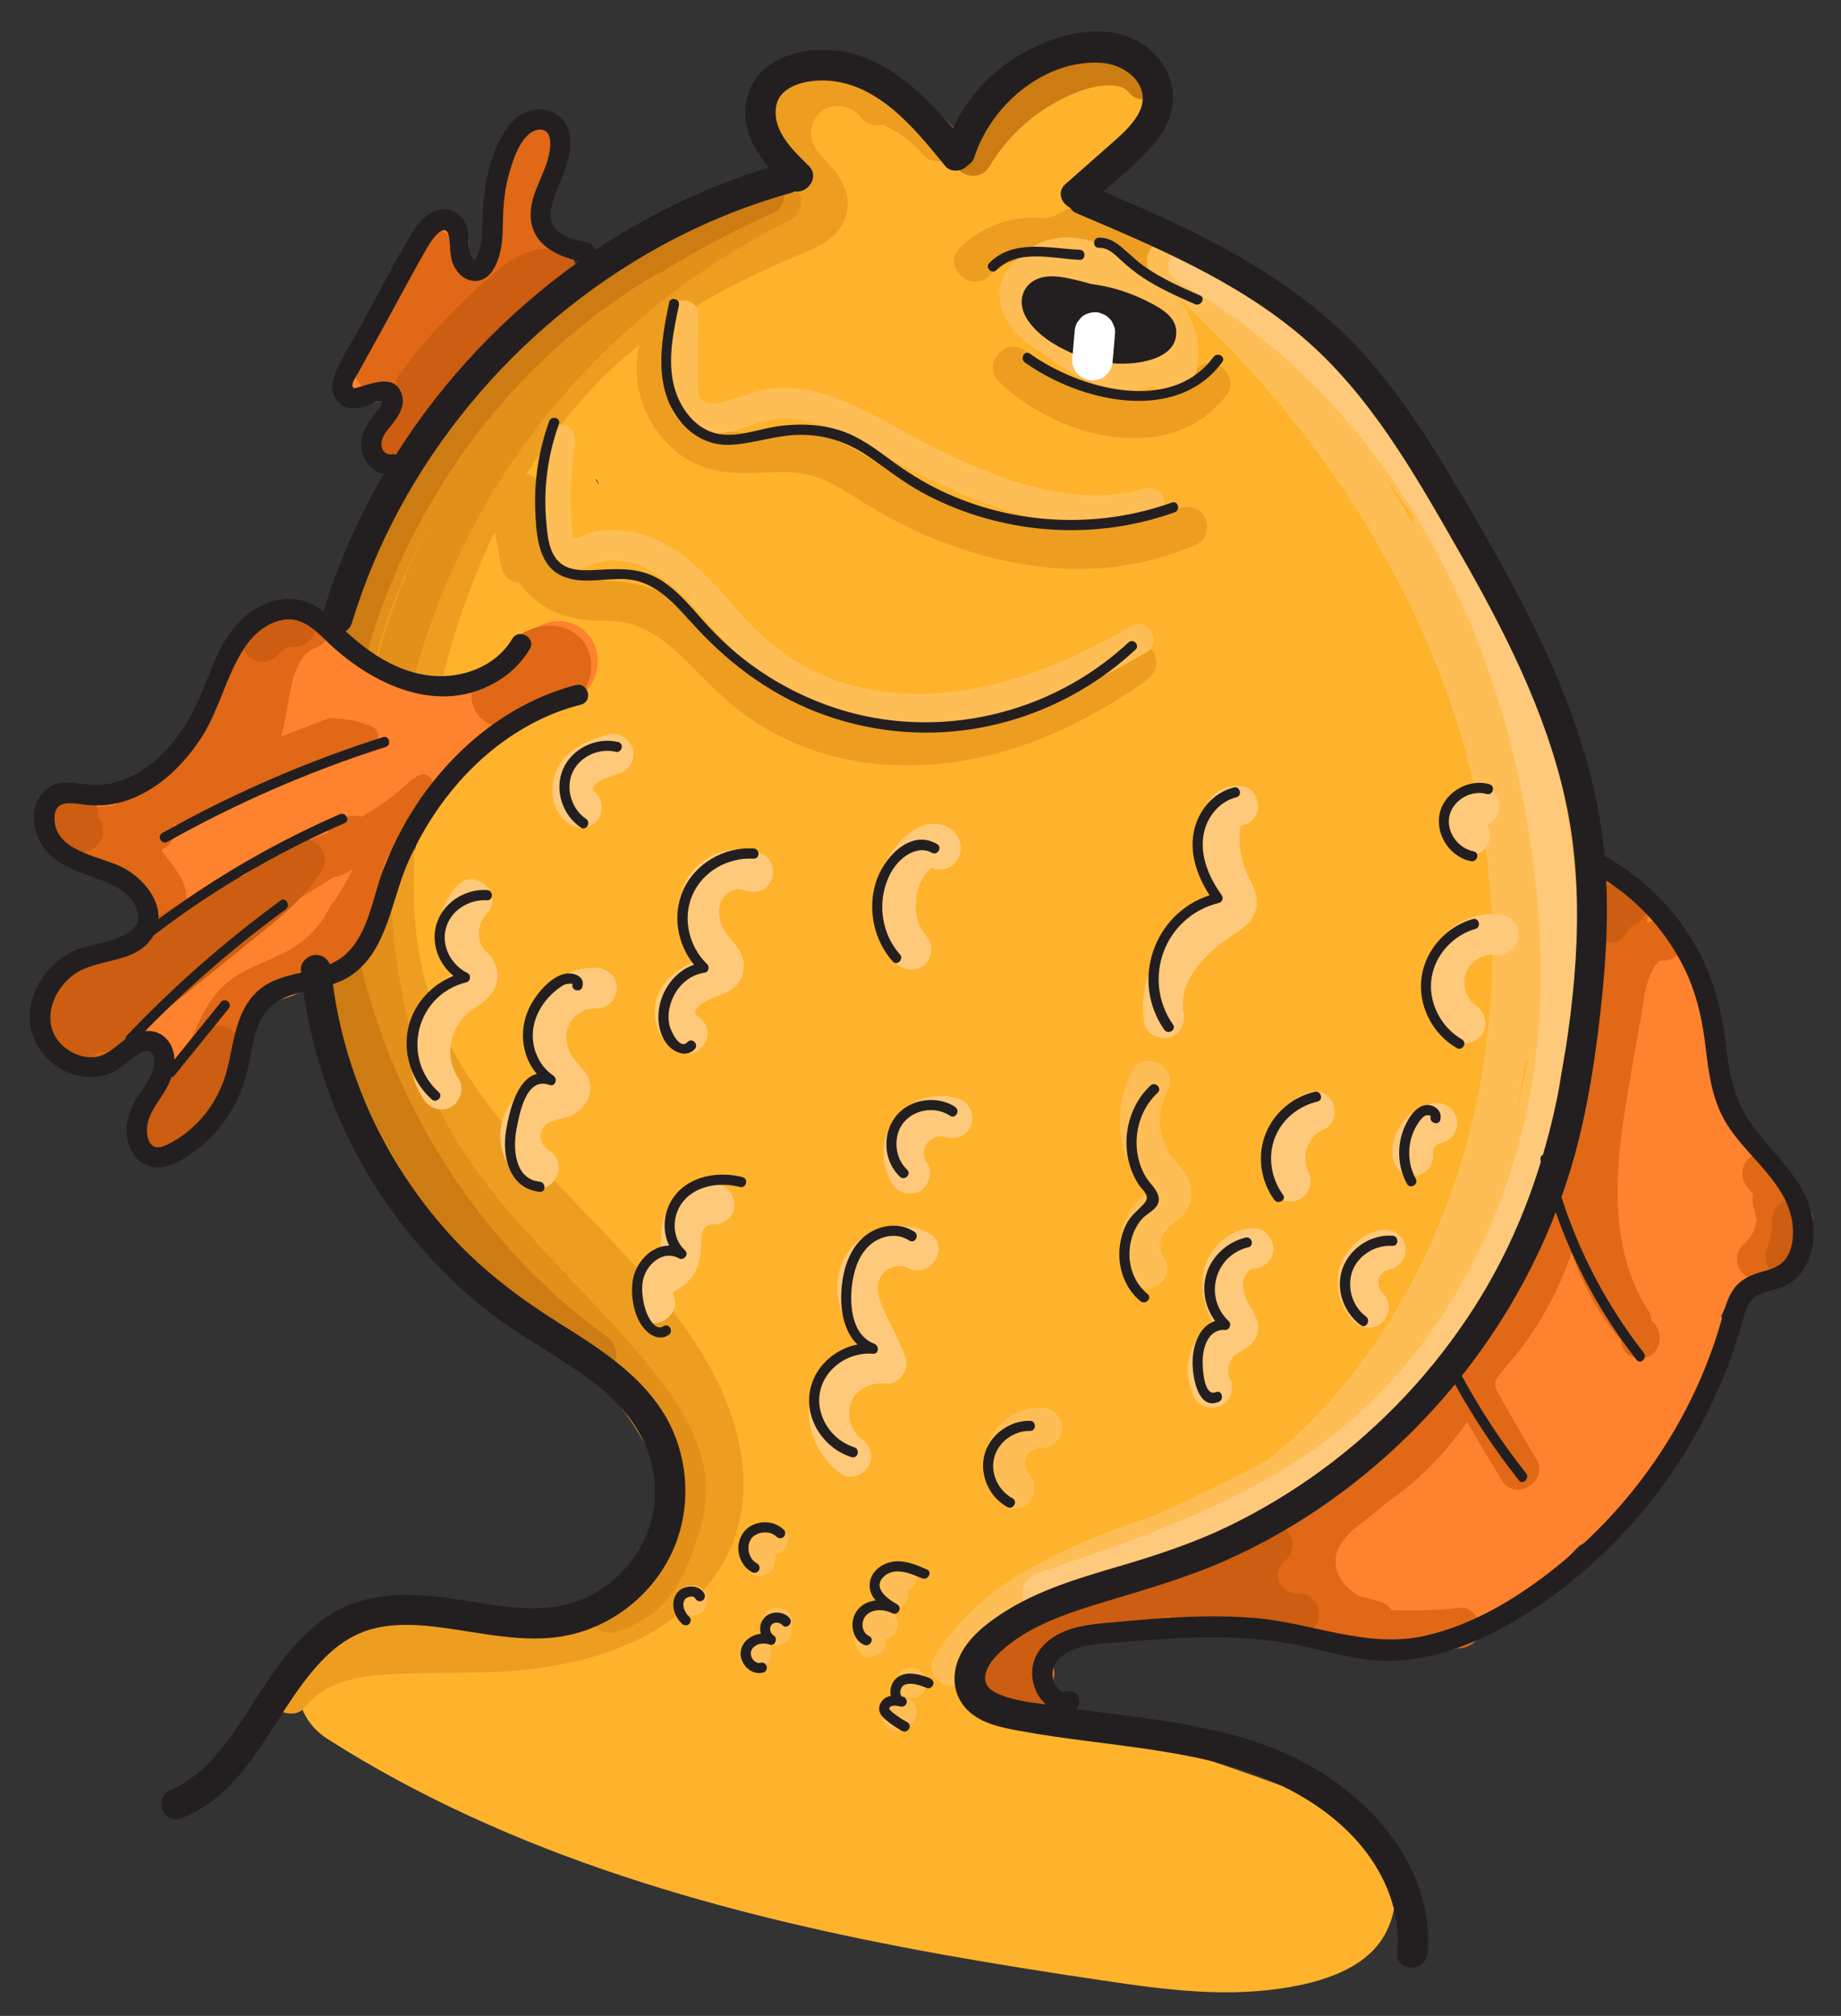 <?xml version="1.0" encoding="UTF-8"?><svg xmlns="http://www.w3.org/2000/svg" viewBox="0 0 227.12 248.64"><rect x="0" y="0" width="227.12" height="248.64" fill="#333333" stroke="none"/><defs><style>.c{fill:#fff;}.d{fill:#ed9e20;}.e{fill:#ffc97b;}.f{fill:#ffb32c;}.g{fill:#ffbe55;}.h{fill:#ff822e;}.i{fill:#cc5d11;}.j{fill:#cc7c12;}.k{fill:#e2901a;}.l{fill:#e06817;}.m{fill:#231f20;}</style></defs><g id="a"/><g id="b"><g><g><path class="f" d="M77.45,170.62c-.05-.04-.1-.07-.15-.11,.43,.36,.63,.51,.68,.54-.12-.1-.23-.2-.35-.3-.06-.05-.12-.09-.17-.14Z"/><path class="f" d="M195.12,105.89c-.1-.68-.44-1.4-.9-2.06-.55-5.58-1.62-11.13-3.25-16.47-.52-1.69-1.65-3.18-3.1-4.19-7.33-20.32-20.91-37.96-38.42-50.66-4.83-3.5-9.98-6.53-15.38-9.08,.11-.15,.22-.31,.33-.45,.17-.23,.34-.46,.51-.69h0c.43-.54,.87-1.06,1.34-1.55,.27-.28,.55-.56,.84-.82-.12,.07-.24,.15-.4,.24,.14-.08,.28-.17,.42-.26,.03-.03,.06-.06,.09-.09,.17-.16,.39-.29,.52-.37,.04-.01,.08-.02,.12-.04-.02,.02-.09,.08-.23,.17,.13-.08,.27-.15,.41-.23,.14-.04,.27-.09,.41-.12,3.8-.98,6.47-5.41,5.24-9.23-1.27-3.92-5.16-6.29-9.23-5.24-4.26,1.1-7.78,3.9-10.47,7.31-1.3,1.65-2.54,3.34-3.8,5.02-.04,.05-.07,.09-.12,.15-.02,.02-.04,.05-.06,.07-.36-.24-.72-.49-1.08-.72-1.45-.94-2.89-1.89-4.34-2.83-2.89-1.89-5.79-3.77-8.68-5.66-3.29-2.15-8.43-.77-10.26,2.69-2.02,3.83-.76,7.86,2.69,10.26,.48,.34,.96,.68,1.44,1.03,.07,.05,.14,.1,.21,.16l.02,.02c.17,.14,.33,.28,.5,.42-6.42,1.78-12.5,4.45-18.24,7.78-2.81,1.44-5.57,2.98-8.25,4.63-2.2,1.36-4.36,2.8-6.46,4.31-2.58,1.85-5.27,3.72-7.6,5.88-1.54,1.43-2.78,3.38-3.26,5.43-.05,.23-.08,.45-.12,.67-1.49,1.58-2.94,3.18-4.35,4.81-1.83,2.11-3.62,4.27-5.35,6.47-1.74,2.21-3.15,4.46-3.17,7.4,0,.37,.02,.74,.07,1.1-.1,.16-.21,.31-.3,.48-1.76,2.88-1.1,6.71,1.17,9.09,3.5,3.65,9.15,4.49,13.81,2.8,1.94-.7,3.65-1.6,5.32-2.78,1.19-.85,2.37-1.71,3.66-2.4,.04-.01,.09-.02,.13-.03,.08,.02,.15,.05,.23,.07,.21,.12,.41,.24,.61,.36,.19,.19,.39,.36,.57,.56,.03,.03,.12,.14,.23,.26,.22,.34,.41,.68,.59,1.03,.4,1.15,.7,2.32,.91,3.53,.07,.75,.13,1.51,.18,2.27-5.7,2-10.86,5.72-14.75,10.46-1.21,1.02-2.29,2.19-3.17,3.58-.91,1.45-1.47,3.06-1.83,4.72-.34,.82-.64,1.65-.9,2.5-.89,.59-1.66,1.38-2.24,2.38-2.01,3.45-4.01,6.89-6.02,10.34-.85,1.46-1.11,3.13-.89,4.78,.16,1.18,.61,2.62,1.41,3.64,0,.67,.05,1.36,.17,2.08,1.52,9.28,7.05,17.61,13.67,24.09,3.39,3.31,7.18,6.26,11.09,8.93,3.28,2.24,6.68,4.29,9.88,6.63-.12-.1-.23-.19-.39-.32,.18,.15,.36,.29,.54,.43,.03,.03,.07,.05,.11,.07,.23,.17,.5,.41,.42,.36,.3,.25,.6,.5,.89,.76,.8,.71,1.57,1.45,2.29,2.24,.3,.33,.57,.72,.87,1.06,.07,.1,.13,.19,.2,.29,.41,.64,.77,1.3,1.1,1.98,.23,.67,.41,1.34,.56,2.03,.12,1.59,.05,3.18-.12,4.76-.37,2.36-.86,4.7-1.58,6.98-.9,.6-1.71,1.39-2.38,2.37-.03,.04-.06,.08-.09,.12-.22,.25-.43,.5-.66,.74-.49,.52-1.02,.99-1.56,1.46-.04,.03-.08,.06-.12,.08-.32,.22-.64,.42-.97,.62-.52,.31-1.05,.58-1.59,.85-1.34,.48-2.71,.83-4.13,1.03l-1.79,.76c-.87,.47-1.58,1.12-2.1,1.93-.16,.21-.32,.44-.46,.67-3.53-1.25-7.08-2.04-10.95-2.34-4.39-.35-8.94,.18-13.19,1.32-2.88,.77-4.98,3.33-5.37,6.24-.41,3.03,1.01,5.83,3.58,7.47,22.83,14.55,49.39,21.83,75.8,26.58,6.53,1.17,13.08,2.21,19.63,3.18,7.92,1.18,15.68,2.24,23.64,.78,4.37-.8,9.44-2.52,11.56-6.76,1.53-3.07,1.48-6.51-.14-9.53-1.17-2.18-2.98-3.76-4.99-5.13-1.61-1.1-3.5-1.73-5.31-2.42-1.77-.67-3.54-1.32-5.32-1.96-3.34-1.19-6.69-2.33-10.07-3.4-8.58-2.73-17.28-5.05-26.07-7-.04-.47-.13-.94-.27-1.42-.09-.29-.16-.59-.23-.88,.42-.28,.82-.61,1.19-.99,2.1-2.17,4.3-4.24,6.6-6.19,.52-.44,1.05-.88,1.59-1.31,.1-.08,.21-.18,.32-.28,.07-.05,.15-.11,.27-.2,1.2-.91,2.43-1.79,3.68-2.64,.32-.22,.66-.42,.98-.63,1.11,.22,2.3,.25,3.51,.01,4.91-.95,9.64-2.67,14.05-5.03,.08-.02,.16-.03,.24-.05,12.93-3.24,21.92-14.46,29-25.02,7-10.44,12.55-22.37,14.75-34.8,1.4-7.89,1.52-15.56,.32-23.48Zm-125.54-25.9h0Zm5.16-19.53c-.13-.08-.26-.15-.38-.23-.01,0-.02-.02-.03-.03,.18,.11,.32,.2,.41,.26Zm-1.24-1.37h.01c.1,.09,.24,.31,.41,.69-.03-.03-.05-.06-.08-.08-.12-.18-.25-.35-.35-.52-.01-.02-.02-.04-.03-.05l.03-.03Zm65.79,170.56s.1,.03,.15,.05l-.15-.02v-.02ZM61.33,71.92c.18-.22,.35-.45,.53-.67-.19,.27-.94,1.19-.53,.67Zm7.8,7.53c-.22-.32-.36-.55,0,0h0Zm.1,.14c.13,.15,.26,.3,.32,.37v.02c-.06-.04-.19-.21-.32-.39Zm88.86,156.82s.04,.03,.06,.05c-.18-.11-.29-.18-.38-.24,.11,.07,.22,.13,.32,.19Zm.18,.12l-.02-.02c.12,.07,.24,.15,.37,.22-.14-.08-.24-.14-.35-.2Z"/><path class="f" d="M137.11,19.91c.24-.14,.41-.25,.53-.34-.17,.1-.34,.21-.51,.31l-.02,.02Z"/></g><path class="d" d="M100.66,25.59c.38-2.46-1.3-4.16-3.77-4.11-1.92,.04-3.84,1.25-5.53,2.08-3.53,1.73-6.93,3.71-10.17,5.92-6.56,4.47-12.55,9.8-17.68,15.86-11.12,13.14-17.99,29.22-19.95,46.31-1.02,8.91-.62,17.97,1.12,26.77s4.68,17.24,9.74,24.46,12.41,12.65,18.73,18.92c5.49,5.45,10.76,12.58,10.37,20.71-.32,6.64-5.05,12.85-11.12,15.4-7.7,3.23-16.26-.63-24.25,.51-2.08,.3-4.03,.94-5.88,1.93-2.84,1.52-.32,5.84,2.52,4.32,3.49-1.86,7.53-1.64,11.34-1.27,4.08,.39,8.21,1.09,12.31,.6,7.41-.88,14-5.58,17.47-12.18,3.79-7.19,3.06-15.29-.64-22.36-3.96-7.56-10.56-13.08-16.78-18.7-3.11-2.8-6.2-5.7-8.76-9.02s-4.56-6.97-6.14-10.77c-3.27-7.86-5.02-16.43-5.48-24.92-.91-16.75,3.24-33.61,12.14-47.86,8-12.82,19.58-23.31,33.1-30.06,.86-.43,1.74-.85,2.62-1.25,.29-.13,.62-.25,.89-.39,.18-.1,.22-.13,.16-.02h-.07c-.51-.11-.88-.48-1.09-1.11v-1.33l-.04,.23c-.21,1.33,.34,2.69,1.75,3.08,1.19,.33,2.87-.4,3.08-1.75h0Z"/><path class="d" d="M81.4,165.61c-4.34-2.66-8.3-5.79-11.9-9.39l-3.54,3.54,11.17,9.23,3.03-3.93c-12.66-7.25-25.74-16.43-31.26-30.55-1.46-3.75-2.35-7.66-2.46-11.69l-4.66,1.26,15.11,28.24,3.93-3.03c-10.35-11.57-16.22-26.86-16.36-42.37l-4.91,.66,3.45,15.15,4.82-1.33c-6.2-21.84-1.86-45.98,10.72-64.77,3.55-5.3,7.78-10.1,12.56-14.32,1.01-.89,.91-2.62,0-3.54-1.01-1.01-2.52-.9-3.54,0-17.96,15.85-28,39.96-27.55,63.82,.13,6.8,1.12,13.6,2.97,20.14,.88,3.1,5.53,1.8,4.82-1.33l-3.45-15.15c-.63-2.77-4.94-2.14-4.91,.66,.15,16.87,6.58,33.35,17.82,45.91,1.95,2.18,5.23-.6,3.93-3.03l-15.11-28.24c-1.17-2.18-4.72-1.19-4.66,1.26,.43,16.53,11.56,29.87,24.4,39.1,3.78,2.72,7.75,5.15,11.79,7.45,2.38,1.36,5.28-2.06,3.03-3.93l-11.17-9.23c-1.04-.86-2.52-1.02-3.54,0-.96,.96-.96,2.58,0,3.54,3.88,3.89,8.22,7.3,12.91,10.17,2.75,1.68,5.27-2.64,2.52-4.32h0Z"/><path class="d" d="M110.32,11.75c-2.88-3.83-8.46-4.96-12.3-1.78s-3.69,8.67-.71,12.24c.6,.71,1.31,1.34,1.86,2.09,.2,.26,.39,.52,.43,.81-.03-.29-.11,.3-.04,.17-.35,.6-1.39,.96-1.98,1.21-1.3,.56-2.61,1.08-3.91,1.64-4.85,2.12-9.59,4.56-13.96,7.56-15.66,10.76-25.12,28.03-29.83,46.1-2.52,9.67-4.19,20.03-3.77,30.04,.22,5.25,1.14,10.49,3.15,15.36,1.73,4.19,4.03,8.06,6.76,11.68,5.5,7.29,12.19,13.51,18.28,20.28s12.82,15.03,12.46,24.57-8.91,14.6-16.99,16.42c-5.47,1.23-11.13,1.2-16.71,1.26-4.54,.05-9.32,0-13.59,1.76-2.1,.87-4.02,2.12-5.44,3.92-.83,1.06-1.04,2.5,0,3.54,.87,.87,2.7,1.07,3.54,0,2.51-3.19,6.6-3.9,10.45-4.11,5.3-.29,10.62-.02,15.91-.48,9.44-.83,19.32-4.05,24.75-12.37,5.67-8.69,2.61-19.51-2.61-27.6-4.92-7.63-11.58-13.98-17.78-20.56-5.81-6.16-11.66-12.8-14.68-20.85-3.6-9.58-2.83-20.21-1.26-30.13,2.76-17.52,9.27-35.28,22.06-48,7.04-7,15.72-11.57,24.81-15.35,2.17-.9,4.42-2.12,5.16-4.54s-.46-4.53-2-6.28c-1.12-1.27-2.42-2.35-2.3-4.11,.09-1.34,.88-2.62,2.25-3.03,1.14-.34,2.86-.02,3.67,1.05s2.16,1.63,3.42,.9c1.06-.62,1.71-2.34,.9-3.42h0Z"/><path class="d" d="M73.87,157.6c-5.48-4.73-10.11-10.06-13.93-16.07-.72-1.14-2.22-1.6-3.42-.9s-1.58,2.25-.9,3.42c2.9,4.98,6.67,9.45,11.13,13.11,2.24,1.84,5.11-.4,3.93-3.03-1.74-3.89-4.62-7.14-8.14-9.52-.81-.55-2.05-.39-2.78,.2-.85,.67-1.06,1.59-.9,2.63,.31,1.92,1.2,3.58,2.4,5.09,.84,1.06,2.66,.88,3.54,0,1.05-1.05,.84-2.47,0-3.54,.11,.14,.08,.09-.1-.16-.1-.15-.2-.31-.29-.47-.03-.06-.35-.69-.23-.4-.26-.59-.4-1.23-.5-1.86l-3.67,2.82c1.26,.85,2.57,2.03,3.72,3.41,.14,.17,.28,.34,.42,.51-.19-.24,.11,.16,.17,.24,.26,.36,.5,.73,.74,1.1,.49,.79,.92,1.61,1.3,2.46l3.93-3.03c-4.26-3.5-7.62-7.43-10.34-12.1l-4.32,2.52c4.05,6.37,9,12.15,14.71,17.08,1.02,.88,2.53,1,3.54,0,.9-.9,1.03-2.65,0-3.54h0Z"/><path class="d" d="M109.11,15.47c.06,.03,.12,.05,.18,.08l-.6-.25c1.22,.52,2.36,1.2,3.42,2.01l-.51-.39c.86,.67,1.65,1.43,2.36,2.26,.39,.46,1.18,.73,1.77,.73s1.35-.27,1.77-.73,.76-1.1,.73-1.77-.28-1.24-.73-1.77c-.95-1.12-2.04-2.06-3.23-2.92s-2.48-1.5-3.84-2.07c-.56-.23-1.43-.04-1.93,.25-.52,.3-1.01,.9-1.15,1.49-.15,.64-.11,1.36,.25,1.93l.39,.51c.31,.31,.68,.52,1.1,.64h0Z"/><path class="k" d="M95.04,22.3c-12.38,4.52-23.61,11.88-32.74,21.38-9.36,9.74-16.47,21.65-20.33,34.61-2.37,7.96-3.33,16.23-2.83,24.52s1.94,16.43,3.68,24.45c1.59,7.32,3.97,14.59,8.42,20.7,4.1,5.62,9.32,10.16,14.5,14.75s10.35,9.14,13.65,15.1c1.47,2.66,2.44,5.93,2.05,8.74-.36,2.59-1.33,5.41-2.97,7.48-.59,.74-1.43,1.41-1.97,1.6-1.28,.44-2.12,1.71-1.75,3.08,.34,1.24,1.79,2.19,3.08,1.75,5.61-1.93,8.24-8.96,8.66-14.41,.56-7.31-4.31-13.94-9-19.03s-10.09-9.3-15.06-14.03-9.27-10.04-11.77-16.56c-2.78-7.26-4.05-15.09-5.27-22.74-1.29-8.08-2-16.39-.76-24.52,2.08-13.62,8.22-26.63,16.98-37.23,8.23-9.95,18.67-17.96,30.5-23.15,1.4-.61,2.83-1.17,4.27-1.69,1.27-.46,2.12-1.7,1.75-3.08-.34-1.22-1.8-2.21-3.08-1.75h0Z"/><path class="k" d="M95.08,22.79c-12.04,5.92-22.8,14.52-31.23,24.96-9.05,11.2-15.46,24.36-18.54,38.44s-3.2,30.54,1.23,44.91c2.18,7.06,5.85,13.32,10.39,19.11,4.28,5.46,9.17,10.39,13.9,15.45,4.45,4.77,10.15,10.19,11.23,16.94,.35,2.18-.28,4.44-1.22,6.64s-2.32,4.43-4.16,6.09c-.63,.56-1.41,.98-2.15,1.16-3.12,.77-1.8,5.59,1.33,4.82,5.37-1.32,8.78-7.4,10.36-12.26,.87-2.68,1.15-5.42,.59-8.19-.72-3.51-2.51-6.76-4.61-9.62-8.28-11.28-19.83-19.83-26.8-32.13-3.67-6.46-5.55-13.73-6.53-21.06-.99-7.39-.99-14.93-.12-22.33,1.68-14.24,6.95-27.99,15.14-39.75,7.57-10.87,17.66-19.99,29.19-26.49,1.49-.84,3.01-1.63,4.54-2.39,1.21-.6,1.54-2.32,.9-3.42-.72-1.24-2.2-1.49-3.42-.9h0Z"/><path class="j" d="M80.44,28.37c-18.99,10.5-33.33,28.72-39.62,49.43-6.43,21.16-3.57,44.18,6.98,63.53,5.98,10.96,14.35,20.5,24.47,27.8,1.1,.79,2.78,.19,3.42-.9,.74-1.26,.2-2.63-.9-3.42-16.92-12.2-28.24-31.46-31.54-51.97-3.27-20.29,2.39-41.13,14.37-57.69,6.68-9.23,15.38-16.97,25.34-22.48,2.82-1.56,.3-5.88-2.52-4.32h0Z"/><path class="j" d="M81.8,33.46c4.4-2.74,8.98-5.17,13.72-7.28,1.2-.53,1.57-2.37,.9-3.42-.8-1.24-2.14-1.47-3.42-.9-4.74,2.11-9.32,4.54-13.72,7.28-1.11,.69-1.64,2.26-.9,3.42s2.23,1.64,3.42,.9h0Z"/><path class="j" d="M122.09,20.5c2.02-3.39,4.9-6.14,8.37-8.01,1.62-.87,3.41-1.62,5.24-1.89,.04,0,.71-.06,.99-.07,.25,0,.5,0,.74,.02,.04,0,.44,.07,.2,.02,.89,.17,1.25,.37,1.79,.98,.89,1.01,2.62,.91,3.54,0,1.01-1.01,.9-2.52,0-3.54-3.63-4.12-9.92-2.35-14.14-.3-4.58,2.23-8.45,5.89-11.04,10.25-1.65,2.77,2.67,5.29,4.32,2.52h0Z"/><path class="d" d="M79.77,40.06c-2.2,4.59-1.35,9.92,1.84,13.84,1.49,1.84,3.52,3.22,5.8,3.89,3.06,.9,6.25,.45,9.38,.44s5.35,.99,7.9,2.6,4.83,3.01,7.41,4.24c5.25,2.51,10.8,4.21,16.59,4.87,6.5,.74,13.01-.19,19-2.82,1.24-.54,1.52-2.35,.9-3.42-.75-1.27-2.18-1.44-3.42-.9-9.1,4.01-19.74,2.6-28.65-1.19-2.4-1.02-4.72-2.24-6.94-3.61s-4.45-2.95-6.97-3.89c-2.71-1.01-5.6-.92-8.44-.8-2.31,.09-4.81,.22-6.83-.97-3.21-1.91-4.8-6.49-3.23-9.77,.58-1.22,.34-2.7-.9-3.42-1.09-.64-2.84-.33-3.42,.9h0Z"/><path class="d" d="M60.46,62.67l1.45,7.37,4.82-1.33c-.62-2.39-.53-4.75,.2-7.09,.4-1.29-.47-2.73-1.75-3.08-1.43-.39-2.57,.49-3.08,1.75-2.14,5.34,.55,11.94,5.45,14.74,1.4,.8,2.89,1.2,4.48,1.39,1.81,.22,3.69,.03,5.48,.46,2.61,.64,4.72,2.35,6.64,4.16,2.24,2.12,4.3,4.44,6.72,6.36,2.64,2.1,5.56,3.7,8.72,4.87,6.38,2.38,13.41,2.65,20.07,1.41,7.88-1.47,15.26-5.17,21.77-9.75,1.1-.78,1.62-2.19,.9-3.42-.64-1.09-2.31-1.68-3.42-.9-10.18,7.17-22.83,12.12-35.33,8.7-2.88-.79-5.59-2-8.06-3.66-2.23-1.5-4.09-3.44-5.98-5.34-2.01-2.02-4.1-4.05-6.56-5.52-2.87-1.72-5.84-2.09-9.13-2.24-2.63-.12-4.77-.92-6.21-3.19-1.36-2.14-1.65-4.44-.72-6.76l-4.82-1.33c-.99,3.18-1.04,6.53-.2,9.75s5.44,1.8,4.82-1.33l-1.45-7.37c-.26-1.33-1.84-2.08-3.08-1.75-1.38,.38-2.01,1.75-1.75,3.08h0Z"/><path class="d" d="M123.2,47.01c6.97,6.98,21.4,10.83,28.23,1.57,.8-1.09,.18-2.79-.9-3.42-1.27-.74-2.62-.19-3.42,.9-2.08,2.82-6.36,3.22-9.56,2.82-4.1-.52-7.92-2.49-10.82-5.4-2.28-2.28-5.81,1.26-3.54,3.54h0Z"/><path class="d" d="M147.41,31.97c-2.17-1.8-4.48-3.45-6.97-4.79s-5.34-2.35-8.15-1.63c-1.03,.27-1.91,1.08-2.93,1.3-.6,.13-1.31-.04-1.92-.03-.68,0-1.35,.08-2.03,.18-2.63,.4-5.04,1.69-6.95,3.52-2.33,2.23,1.21,5.76,3.54,3.54,1.32-1.26,3.02-2.08,4.86-2.22,.98-.07,1.95,.08,2.93-.03,1.28-.14,2.18-.75,3.32-1.25,1.64-.72,3.55,.25,4.99,1.04,2.04,1.11,3.98,2.43,5.77,3.91,1.04,.86,2.52,1.02,3.54,0,.89-.89,1.05-2.67,0-3.54h0Z"/><g><path class="h" d="M67.39,76.85c-2.76,.88-4.46,3.44-6.85,4.92-4.57,2.82-10.52,3.23-15.38,.92,.01-.42-.09-.87-.35-1.32-1.01-1.72-2.61-2.87-4.42-3.46-2.7-1.49-5.82-2.32-8.57-1.27-2.2,.84-3.72,2.78-4.43,4.99-.34,1.06-.45,2.15-.45,3.24-.19,.31-.39,.63-.57,.94-2.01,3.52-3.71,6.93-6.92,9.53-2.11,1.7-4.56,2.89-7.15,3.59-.05-.01-.1-.02-.15-.03-.96-.99-2.71-1.32-3.64-.25-.36,.15-.66,.37-.9,.64-2.29,.41-2.69,4.44-.1,4.88,.71,.12,1.42,.24,2.13,.37,1.52,2.14,3.65,3.76,6.24,4.64,1.06,.36,2.26,.56,3.12,1.27-.75,2.45-1.82,4.79-3.15,6.98-.85,.24-1.74,.43-2.6,.69-.4-.35-.92-.58-1.58-.56-3.2,.13-6.07,2.46-6.65,5.66-.61,3.36,1.54,6.53,4.76,7.51,1.49,.46,3.09,.41,4.52-.2,1.47-.63,2.47-1.79,3.74-2.69,.15,.02,.3,.05,.44,.09,1.23,.32,2.35,1.12,3.01,2.2-.02,.04-.03,.09-.05,.13-1.19,2.92-3.86,5.59-3.77,9.22,.04,1.69,1.56,2.76,3.16,2.41,3.43-.73,5.47-3.68,6.63-6.77,1.05-2.82,.99-6.04,2.36-8.74,.62-1.23,1.46-2.02,2.78-2.46,1.82-.61,3.69-.97,5.33-2.01,1.12-.71,2.08-1.58,2.93-2.55,.65,.09,1.38-.08,2.06-.64,1.61-1.33,2.56-2.97,3.18-4.77,3.19-5.74,5.03-12.2,8.9-17.58,1.28-1.78,2.84-3.32,4.52-4.73,2.67-1.38,5.46-2.4,8.27-3.47,2.96-1.13,5.85-3.03,5.94-6.54,.09-3.42-3.11-5.82-6.37-4.78Z"/><path class="h" d="M218.25,142.26c-2.62-3.2-4.96-6.49-6.74-10.09,.82-5.08-.74-10.48-4.47-14.2-1.13-3.63-2.7-7.07-5.59-9.76-1.53-1.42-4.33-.48-4.27,1.77,.43,15.77-2.18,31.84-9.04,46.14-5.36,11.18-13.28,21.06-23.29,28.33-4.09,2.45-8.36,4.6-12.75,6.42-.73,.3-1.33,.83-1.63,1.49-1.32,.52-2.66,1.01-4.02,1.44-2.34,0-4.68,.15-7.02,.54-3.41,.56-6.7,1.64-9.71,3.21-.69-.47-1.57-.57-2.43,.06-1.94,1.44-4.08,3.15-4.98,5.43-.73,.75-1.42,1.55-2.07,2.4-1.37,1.8,.92,4.26,2.84,3.69,.93,1.27,2.35,2.14,4.09,2.23,2.29,.12,3.13-2.75,1.77-4.27-.55-.61-.58-2.03,.2-2.59,.56-.4,.97-.96,1.14-1.58,2.05-1.25,4.28-2.19,6.59-2.87,.41,.43,.98,.7,1.68,.68,8.57-.22,17.15-.04,25.7,.52,3.28,.66,6.62,1.12,9.96,.83,.94,.09,1.87,.18,2.8,.29,.89,.1,1.68-.48,2.13-1.24,1.74-.52,3.42-1.21,5.04-2.06,4.04-2.13,7.57-5.13,10.7-8.48,.2-.06,.4-.15,.59-.29,8.64-6.37,14.83-15.69,17.05-26.23,.13-.61,.06-1.24-.19-1.77,.94-1.93,2.16-4.39,4.36-5.04,1.71-.51,3.28-.44,4.63-1.81,1.16-1.17,1.74-2.88,1.73-4.51-.04-3.51-2.71-6.14-4.79-8.68Zm-18.66-4.34c.03-.15,.06-.29,.09-.44-.02,.23-.05,.46-.07,.7-.66,2.86-1.43,5.68-2.37,8.45,.92-2.86,1.71-5.77,2.36-8.71Zm-72.39,68.44h.01c.04,.08,.03,.06-.01,0Z"/><path class="h" d="M46.92,49.48c1.07-.45,1.91-1.21,2.84-1.87-.2,.3-.4,.6-.59,.9-.88,1.34-1.75,2.67-2.63,4.01-1.77,2.7,2.56,5.21,4.32,2.52,1.31-2,2.68-3.98,3.95-6.02,.37-.6,.63-1.24,.78-1.89,.16-.1,.32-.22,.47-.37,4.57-4.5,9.25-8.9,14.03-13.17,.47-.42,.67-.94,.7-1.48,.28-.97,.03-2.07-1.08-2.75-.52-.31-1.03-.62-1.55-.94-.57-.33-1.13-.4-1.63-.31,.03-.39,.05-.78,.08-1.18,.05-.51,.11-1.01,.21-1.5,.51-2.59,1.42-5.02,2.74-7.3,1.43-2.47-1.88-5-3.93-3.03-2.66,2.56-3.4,6.09-3.75,9.61-.12,.68-.21,1.36-.29,2.04-.1,.88-.1,1.78-.2,2.66-.11,.62-.26,1.23-.45,1.84-.51,1.17-1.46,2.11-2.43,2.99-.43-.08-.85-.07-1.29,.09,.4-1.5,.68-3.02,.6-4.62-.14-2.48-3.29-3.39-4.66-1.26-3.62,5.64-6.84,11.51-9.66,17.59-1.1,2.38,1.1,4.41,3.42,3.42Zm3.86-3.41s-.04,.03-.07,.06c0-.03,.03-.05,.07-.06Zm.32,.95h0c.12,.04,.09,.18,0,0Z"/></g><path class="g" d="M147.63,45.51c.81-4.25-1.17-8.26-4.42-10.95s-7.25-5.16-11.41-5.27c-3.89-.11-7.98,2.78-8.04,6.92s4.05,6.9,7.15,8.98c3.85,2.59,8.94,4.21,13.22,1.57,2.73-1.69,.22-6.01-2.52-4.32-1.05,.65-2.04,.82-3.38,.63-.3-.04-1.1-.26-1.58-.43-.63-.22-1.22-.54-1.8-.88-1.32-.76-2.58-1.67-3.79-2.59-.7-.53-1.8-1.52-2.13-2.21-.3-.63-.2-1.18,.23-1.61,.61-.62,1.56-1.08,2.31-1.05,2.75,.1,5.35,1.76,7.58,3.34,1.13,.8,2.22,1.82,2.92,2.99s1.06,2.45,.85,3.57c-.25,1.32,.37,2.7,1.75,3.08,1.22,.34,2.82-.41,3.08-1.75h0Z"/><path class="g" d="M146.33,46.38c1.32-3.36-.04-7.14-2.33-9.71s-5.97-3.95-9.32-4.9c-2.81-.8-6.3-1.61-8.95,.13-1.51,1-2.52,2.76-2.43,4.6,.09,1.93,1.1,3.65,2.47,4.97,3.05,2.93,7.5,4.31,11.6,4.84,1.34,.17,2.5-1.27,2.5-2.5,0-1.5-1.15-2.33-2.5-2.5-2.35-.31-4.89-1.25-7.01-2.57-.83-.52-1.55-1.11-1.99-2.04-.19-.39,.11,.28-.03-.12-.09-.26-.04-.02-.03,.05-.02-.12,.01-.25,0-.37-.04-.26,.03-.03,0,.05-.09,.27,.08-.16,.14-.26-.34,.51,0,.05,0,.04-.06,.2-.34,.1-.03,.03,.46-.11-.33,.04,.15-.08,.11-.03,.78-.18,.51-.14s.34-.01,.45-.02c.27,0,.54,0,.81,.03,.16,.01,.31,.03,.47,.05-.05,0-.37-.06-.08,0,.23,.04,.46,.08,.69,.13,.6,.13,1.19,.3,1.78,.47,2.32,.65,4.77,1.36,6.5,2.9,.23,.21,.45,.43,.66,.65,.09,.1,.18,.2,.27,.3-.19-.23,.12,.17,.17,.25,.17,.26,.34,.53,.48,.8,.06,.12,.12,.24,.18,.36,.18,.39-.09-.27,.05,.14,.11,.33,.2,.67,.28,1.01,.06,.29,.02,.04,0-.02,.02,.17,.03,.34,.03,.51,0,.13,0,.26,0,.38-.01,.18,0,.17,.03-.03l-.05,.25c-.08,.34-.18,.67-.31,.99-.5,1.26,.54,2.74,1.75,3.08,1.42,.39,2.58-.49,3.08-1.75h0Z"/><path class="g" d="M145.7,36.48c21.09,12.78,36.76,34.1,42.2,58.2,2.89,12.83,2.82,26.33-.06,39.15-1.44,6.42-3.55,12.7-6.38,18.64s-6.41,12.03-10.94,17.02c-5.23,5.76-11.99,9.61-18.89,13.04-7.76,3.85-15.63,7.47-23.54,11-1.23,.55-1.53,2.35-.9,3.42,.74,1.27,2.18,1.45,3.42,.9,7.38-3.29,14.72-6.69,21.99-10.24,6.51-3.18,12.95-6.64,18.37-11.51s9.36-10.82,12.73-17.03,5.98-12.72,7.85-19.47c3.72-13.43,4.43-27.61,2.13-41.35-2.14-12.8-7.14-25.13-14.27-35.96-8.03-12.19-18.7-22.57-31.19-30.14-2.76-1.67-5.27,2.65-2.52,4.32h0Z"/><path class="g" d="M142.2,33.95c10.86,9.38,20.3,20.38,27.54,32.79,7.08,12.14,12.12,25.7,13.76,39.7,1.59,13.59,.14,27.48-4.39,40.4-4.46,12.71-12.2,24.96-22.87,33.35-5.94,4.67-13.44,6.31-20.33,9.07-6.36,2.54-12.72,5.72-17.41,10.84-1.19,1.3-2.26,2.72-3.2,4.2-1.72,2.73,2.6,5.24,4.32,2.52,3.64-5.76,9.63-9.3,15.74-11.96,6.88-3.01,14.54-4.53,20.92-8.6s11.41-9.68,15.8-15.54,7.63-11.9,10.3-18.45c5.32-13.02,7.5-27.41,6.54-41.44s-5.43-28.91-12.23-41.89c-6.85-13.06-16.13-24.87-26.91-34.91-1.32-1.23-2.67-2.44-4.04-3.62-1.02-.88-2.53-1-3.54,0-.9,.9-1.03,2.65,0,3.54h0Z"/><path class="g" d="M192.86,129.54c-.06-17.31-3.14-34.63-9.13-50.87-1.71-4.64-3.66-9.2-5.81-13.65-.59-1.22-2.32-1.54-3.42-.9-1.24,.73-1.49,2.2-.9,3.42,7.24,14.97,11.87,31.28,13.53,47.83,.47,4.71,.71,9.44,.73,14.17,.01,3.22,5.01,3.22,5,0h0Z"/><path class="e" d="M182.44,96.96c-.09,0-.17,0-.26,.01-.29,.03-.59,.05-.87,.13s-.54,.2-.8,.32c-.07,.03-.15,.07-.22,.12-.63,.4-1.15,.92-1.53,1.57-.19,.32-.33,.68-.45,1.03-.06,.16-.1,.33-.12,.5-.05,.37-.13,.76-.1,1.14s.06,.76,.18,1.12c.09,.28,.21,.56,.35,.82,.04,.08,.09,.16,.15,.24,.39,.54,.71,.86,1.27,1.24,.29,.18,.6,.28,.93,.3,.33,.07,.66,.06,1-.04,.58-.16,1.21-.61,1.49-1.15,.31-.58,.46-1.28,.25-1.93l-.25-.6c-.22-.38-.52-.67-.9-.9-.03-.02-.06-.04-.09-.07l.51,.39c-.1-.08-.2-.18-.28-.28l.39,.51c-.08-.1-.14-.21-.19-.33l.25,.6c-.06-.15-.1-.31-.13-.48l.09,.66c-.02-.19-.02-.39,0-.58l-.09,.66c.03-.22,.09-.43,.18-.64l-.25,.6c.08-.19,.19-.37,.31-.54l-.39,.51c.1-.13,.22-.25,.35-.35l-.51,.39c.11-.08,.23-.15,.36-.21l-.6,.25c.12-.05,.25-.08,.38-.1l-.66,.09c.09-.01,.17-.01,.26-.01,.63,.02,1.33-.29,1.77-.73,.24-.23,.42-.49,.52-.8,.16-.3,.23-.62,.22-.96-.03-.65-.24-1.32-.73-1.77s-1.08-.71-1.77-.73h0Z"/><path class="e" d="M184.84,112.78c-3.83-.41-7.5,2.22-8.77,5.75s.39,7.69,3.44,9.8c1.08,.75,2.82,.23,3.42-.9,.67-1.28,.25-2.62-.9-3.42-.42-.29,.37,.35,.03,.03-.11-.1-.22-.2-.33-.3s-.2-.22-.31-.33c-.35-.39,.31,.47,.02,.03-.17-.25-.32-.5-.46-.77-.03-.07-.07-.13-.1-.2-.08-.17-.04-.09,.11,.25,.01-.1-.12-.33-.15-.43-.08-.25-.08-.66-.2-.88l.05,.37c-.01-.1-.02-.2-.03-.3,0-.12-.01-.25-.01-.37,0-.15,0-.3,.02-.45,.04-.58-.07,.32-.01,.07,.07-.29,.15-.58,.23-.87s-.25,.5-.05,.1c.07-.14,.14-.27,.21-.41s.17-.26,.25-.39c.27-.43-.33,.37-.02,.02,.21-.23,.42-.44,.65-.65,.39-.36-.47,.31-.02,.01,.13-.09,.25-.17,.38-.25s.27-.15,.4-.22l.14-.07c.24-.11,.18-.09-.18,.07,.21,.03,.65-.22,.87-.27,.13-.03,.33-.03,.45-.09-.15,.08-.57,.06-.13,.03,.33-.02,.66,0,.99,.03,1.3,.14,2.56-1.25,2.5-2.5-.07-1.47-1.1-2.35-2.5-2.5h0Z"/><path class="e" d="M176.61,136.14c-.24,.04-.48,.1-.71,.19-.41,.16-.83,.32-1.2,.57s-.71,.5-1.02,.8-.58,.66-.83,1c-.39,.54-.68,1.19-.86,1.82-.12,.42-.17,.88-.2,1.31-.04,.46,.05,.92,.12,1.38,.08,.33,.23,.61,.45,.85,.18,.27,.41,.49,.7,.64,.54,.31,1.33,.45,1.93,.25s1.19-.57,1.49-1.15l.25-.6c.12-.44,.12-.89,0-1.33v-.05l.08,.66c-.03-.27-.03-.55,0-.82l-.09,.66c.04-.33,.13-.64,.26-.95l-.25,.6c.13-.29,.28-.56,.47-.81l-.39,.51c.2-.26,.43-.5,.7-.7l-.51,.39c.23-.18,.48-.33,.75-.44l-.6,.25c.25-.11,.52-.18,.79-.22,.33-.08,.61-.23,.85-.45,.27-.18,.49-.41,.64-.7,.31-.54,.45-1.33,.25-1.93s-.57-1.19-1.15-1.49l-.6-.25c-.44-.12-.89-.12-1.33,0h0Z"/><path class="e" d="M170.26,151.73c-2.33,.45-4.23,2.33-4.96,4.56s.02,5.06,1.76,6.73c.94,.91,2.61,1.01,3.54,0s1.01-2.57,0-3.54c-.15-.15-.3-.3-.43-.47l.39,.51c-.21-.29-.39-.59-.53-.92l.25,.6c-.15-.36-.25-.74-.31-1.13l.09,.66c-.04-.35-.05-.71,0-1.06l-.09,.66c.05-.35,.13-.68,.26-1.01l-.25,.6c.15-.35,.33-.66,.56-.96l-.39,.51c.23-.29,.5-.55,.79-.78l-.51,.39c.27-.2,.56-.37,.87-.51l-.6,.25c.28-.12,.57-.21,.87-.27,.59-.11,1.2-.65,1.49-1.15,.31-.54,.45-1.33,.25-1.93-.44-1.37-1.7-2.01-3.08-1.75h0Z"/><path class="e" d="M151.67,169.85c-.29-.6,.06,.26-.04-.11-.05-.17-.09-.35-.13-.52,.11,.5,.01,.06,.02-.09,0-.18,0-.36,.02-.54-.03,.36-.03,.14,.04-.09,.05-.18,.1-.35,.16-.52-.11,.33-.05,.09,.06-.1,.09-.16,.18-.31,.28-.47-.18,.29-.07,.06,.08-.09,.13-.13,.25-.26,.39-.37-.49,.41,.81-.42,.19-.11,1.34-.65,2.47-1.48,2.47-3.15,0-1.26-.88-2.22-1.39-3.3-.28-.6-.48-1.44-.47-2.02,0-.12,.07-.65,0-.3,.04-.2,.09-.38,.16-.57,.08-.23-.14,.19,.09-.16,0,0,.36-.53,.2-.34-.17,.21,.24-.23,.28-.27,.3-.3-.07,.01,.14-.1,.23-.12,.31-.31,.13-.08l.22-.06c-.29,.02-.28,.02,.02,0,1.35-.06,2.5-1.1,2.5-2.5,0-1.3-1.14-2.56-2.5-2.5-2.87,.14-5.2,2.17-5.98,4.91-.4,1.42-.32,2.98,.06,4.39,.2,.73,.5,1.45,.83,2.14,.13,.27,.27,.54,.42,.8,.1,.17,.2,.34,.31,.51,.17,.26,.19,.3,.06,.13v-1.33c.09-.62,1.67-1.29,.33-.68-.2,.09-.39,.18-.58,.3-.42,.26-.83,.58-1.19,.92-.77,.72-1.33,1.62-1.73,2.59-.85,2.05-.75,4.24,.23,6.23,.59,1.21,2.32,1.54,3.42,.9,1.24-.72,1.49-2.2,.9-3.42h0Z"/><path class="e" d="M161.37,144.43c-.06-.12-.3-.64-.11-.19s-.03-.1-.06-.21c-.1-.31-.16-.63-.21-.95l.09,.66c-.07-.54-.06-1.08,0-1.63l-.09,.66c.07-.51,.19-1,.37-1.49,.21-.58-.23,.46-.04,.09,.05-.1,.09-.2,.15-.29,.12-.23,.25-.44,.39-.65,.29-.42-.14,.09-.13,.15,0-.06,.24-.28,.28-.33,.17-.19,.36-.36,.55-.53,.32-.29-.52,.37-.17,.12,.12-.08,.24-.17,.36-.24,.22-.13,.45-.25,.68-.35,.54-.24,1-.96,1.15-1.49,.16-.6,.09-1.4-.25-1.93s-.86-1-1.49-1.15c-.7-.16-1.28-.03-1.93,.25-2.15,.95-3.67,3-4.42,5.18s-.55,4.76,.56,6.84c.62,1.15,2.31,1.61,3.42,.9,1.17-.76,1.56-2.19,.9-3.42h0Z"/><path class="g" d="M143.63,155.22c-.74-1.2-.66-2.76,.46-3.78,.78-.71,1.83-1.31,2.4-2.34,.73-1.31,.61-2.89-.13-4.16-.55-.93-1.42-1.6-2-2.5-.52-.81-.85-1.65-1.06-2.58-.4-1.76-.15-3.65,.73-5.25,1.55-2.82-2.77-5.35-4.32-2.52-2.56,4.68-1.92,10.57,1.61,14.57,.18,.21,.38,.45,.58,.63,.44,.39-.01,.44,.17-.02-.11-.27-.06-.51,.15-.72l-.21,.21c.12-.06-.58,.46-.48,.38-1.05,.82-1.95,1.68-2.54,2.91-1.17,2.46-1.14,5.37,.31,7.72,1.69,2.73,6.01,.23,4.32-2.52h0Z"/><path class="e" d="M153.36,97c-4.03-.54-5.48,3.21-5.43,6.62,.02,1.66,.31,3.37,.88,4.93,.28,.77,.6,1.88,1.13,2.52,.26,.32,.02,.91,.31-.09s-.18-.33-.64-.04c-5.24,3.32-9.54,8.78-8.43,15.28,.23,1.33,1.87,2.08,3.08,1.75,1.41-.39,1.97-1.74,1.75-3.08-.75-4.42,3.51-7.94,6.77-10.03,1.28-.82,2.21-1.92,2.27-3.5,.06-1.48-.81-2.62-1.34-3.93-.43-1.06-.7-2.23-.76-3.38-.03-.59-.06-1.24,.04-1.83,.19-1.16,.58-.2-.95-.4,1.34,.18,2.68-.32,3.08-1.75,.32-1.16-.4-2.89-1.75-3.08h0Z"/><path class="e" d="M118.13,135.46c-2.57-.8-5.75,.06-7.45,2.18-.58,.72-.96,1.39-1.29,2.26-.24,.65-.34,1.37-.38,2.06-.08,1.38,.31,2.87,1.06,4.04,.35,.54,.86,.97,1.49,1.15,.6,.16,1.4,.09,1.93-.25,1.1-.71,1.65-2.24,.9-3.42-.15-.23-.27-.47-.38-.72l.25,.6c-.15-.38-.25-.78-.31-1.18l.09,.66c-.05-.41-.05-.82,0-1.23l-.09,.66c.06-.41,.16-.8,.31-1.18l-.25,.6c.15-.35,.33-.67,.56-.97l-.39,.51c.22-.29,.48-.54,.76-.77l-.51,.39c.34-.26,.71-.48,1.1-.65l-.6,.25c.4-.16,.81-.27,1.24-.33l-.66,.09c.39-.05,.79-.05,1.18,0l-.66-.09c.26,.04,.52,.09,.77,.17,1.25,.39,2.78-.46,3.08-1.75,.31-1.36-.41-2.66-1.75-3.08h0Z"/><path class="e" d="M114.57,152.08c-3.94-2.04-9.09-.34-10.75,3.87-1.84,4.69,1.62,8.67,3.09,12.87l2.41-3.16c-3.91-.37-7.77,2.17-9.08,5.85s.31,7.94,3.48,10.25c1.09,.8,2.79,.18,3.42-.9,.74-1.27,.2-2.62-.9-3.42-1.35-.99-1.86-3.1-1.19-4.61,.74-1.65,2.58-2.34,4.26-2.18,1.56,.15,2.91-1.72,2.41-3.16-.58-1.66-1.38-3.22-2.16-4.79-.6-1.21-1.32-2.6-1.28-3.98,.06-1.97,2.21-3.12,3.75-2.32,2.85,1.48,5.38-2.83,2.52-4.32h0Z"/><path class="g" d="M128.56,173.6c-2.56-.06-5.26,1.47-6.36,3.82-1.24,2.66-.8,5.72,1.18,7.9,.88,.97,2.65,.96,3.54,0,.95-1.04,.94-2.5,0-3.54-.08-.08-.15-.17-.22-.25l.39,.51c-.25-.33-.45-.67-.61-1.05l.25,.6c-.15-.38-.25-.77-.31-1.18l.09,.66c-.05-.41-.04-.81,0-1.22l-.09,.66c.06-.37,.15-.72,.29-1.07l-.25,.6c.15-.33,.33-.64,.55-.93l-.39,.51c.23-.28,.48-.54,.76-.77l-.51,.39c.35-.27,.72-.49,1.12-.66l-.6,.25c.34-.13,.68-.23,1.04-.29l-.66,.09c.25-.03,.5-.05,.76-.04,1.31,.03,2.56-1.17,2.5-2.5s-1.1-2.47-2.5-2.5h0Z"/><path class="e" d="M83.15,159.99c-.03-.07-.1-.44-.14-.48,.11,.11,.03,.56,.04,.08s.08-.01-.03,.08c.01-.01,.14-.46,.14-.49,0,.19-.16,.45,.01,.07,.1-.15,.05-.1-.14,.17l.11-.12c.16-.15,.16-.16,0-.03-.18,.13-.16,.12,.04-.02,.14-.08,.29-.16,.43-.24,1.76-.98,2.6-2.5,2.82-4.46,.07-.6,.07-1.2,.09-1.79,0-.14,.02-.29,.02-.43,.02-.58-.13,.54,0-.01,.03-.14,.06-.27,.1-.41,.14-.48,.08,0-.03,.03l.26-.45c.03,.09-.36,.41-.01,.04,.04-.05,.24-.3,.31-.3-.26,.19-.31,.23-.16,.13,.07-.05,.14-.1,.22-.14,.07-.04,.5-.31,.16-.11-.31,.19,.08-.02,.19-.05,.08-.02,.17-.04,.25-.06,.19-.04,.11-.03-.24,.03,.01-.04,.49,0,.52,0,1.31,.05,2.56-1.19,2.5-2.5-.06-1.4-1.1-2.44-2.5-2.5-1.91-.08-3.87,.82-5.06,2.31-.65,.81-1.16,1.71-1.33,2.74-.15,.88-.18,1.75-.21,2.64,0,.17-.02,.34-.03,.51-.03,.57,.14-.55,0-.01,0,.02-.13,.45-.12,.46,.16-.35,.19-.41,.07-.17l-.08,.13c.24-.29,.28-.34,.1-.14-.15,.14-.16,.15-.02,.03,.29-.19-.27,.13-.33,.17-.49,.27-.96,.57-1.36,.95-1.48,1.4-2.12,3.76-1.4,5.69,.45,1.22,1.72,2.19,3.08,1.75,1.2-.39,2.23-1.76,1.75-3.08h0Z"/><path class="e" d="M118.38,105.45c.61-1.71-.7-3.44-2.37-3.76-1.37-.26-2.57,.14-3.66,.96-1.73,1.31-2.91,3-3.68,5.02-1.44,3.76-.67,8.16,1.97,11.19,.86,.99,2.66,.95,3.54,0,.97-1.05,.92-2.48,0-3.54-.4-.45,.03-.05,0,.01,0,0-.26-.37-.27-.39-.17-.26-.31-.54-.46-.82-.23-.42,.18,.51,0,.02-.05-.15-.11-.29-.16-.44-.09-.27-.16-.55-.22-.83-.03-.15-.05-.31-.08-.46-.06-.23,.05,.62,.01,.04-.02-.29-.03-.58-.03-.87,0-.22,.14-.75,.06-.95-.05,.38-.07,.47-.04,.27,.01-.08,.02-.16,.04-.23,.03-.16,.06-.31,.1-.47,.07-.31,.16-.61,.26-.91,.04-.12,.1-.25,.14-.37,.07-.22-.26,.52,0,.02,.13-.26,.26-.51,.41-.76,.08-.13,.17-.27,.25-.4,.32-.47,.1,0-.02,0,.08,0,.54-.61,.63-.69,.11-.11,.23-.21,.35-.32,.39-.37-.46,.31-.01,0,.13-.09,.27-.17,.39-.26,.38-.29-.53,.12-.08,.02l-.38,.05c.21,0,.19,0-.05-.03-.24-.04-.26-.04-.07,0-.97-.29-1.43-1.11-1.38-2.45-.44,1.23,.5,2.79,1.75,3.08,1.4,.32,2.6-.43,3.08-1.75h0Z"/><path class="e" d="M85.48,125.04c.24,.1,.32,.16,.46,.36-.14-.25-.16-.25-.05,0l-.07-.21c-.06-.29-.07-.3-.03-.02v-.23c-.09-.52-.09,.21,.02-.27,.09-.28,.09-.3,0-.05l.11-.2c-.08,.08,.34-.38,.36-.4,.3-.28,.75-.52,1.22-.75,.99-.48,2.39-.76,3.29-1.68,1.29-1.32,1.23-3.32,.18-4.74-.69-.94-1.51-1.69-1.91-2.68-.41-1.03-.45-1.84-.19-2.78,.15-.55,.67-1.11,1.23-1.41,.24-.13,.63-.29,.89-.32-.37,.04,.72,.03,.34,0-.34-.04,.74,.25,.29,.05,1.23,.55,2.69,.35,3.42-.9,.63-1.07,.34-2.86-.9-3.42-3.73-1.68-8.16,.05-9.78,3.85-.8,1.87-.85,4.04-.23,5.98,.3,.92,.71,1.84,1.25,2.64,.32,.47,.67,.92,1.04,1.35,.1,.11,.34,.4,.4,.42,.03,.01-.07-.33-.08-.22l.34-1.26c-.19,.38-.1,.32,.26-.18,.17-.05,.17-.05,0,0-.32,.05-.67,.24-.97,.36-.67,.27-1.34,.54-1.96,.9-1.36,.78-2.56,1.92-3.18,3.37-1.23,2.89-.02,6.06,2.89,7.25,1.25,.51,2.75-.55,3.08-1.75,.39-1.43-.49-2.56-1.75-3.08h0Z"/><path class="e" d="M74.97,90.6c-2.31,.71-4.94,1.7-6.12,3.99-1.25,2.42-.9,5.72,1.64,7.17,1.14,.65,2.79,.3,3.42-.9s.32-2.73-.9-3.42c-.09-.05-.18-.11-.26-.17l.51,.39c-.14-.11-.26-.24-.37-.38l.39,.51c-.11-.15-.19-.3-.27-.46l.25,.6c-.09-.22-.15-.44-.19-.67l.09,.66c-.04-.3-.04-.59,0-.89l-.09,.66c.04-.33,.13-.64,.26-.95l-.25,.6c.11-.25,.24-.48,.41-.7l-.39,.51c.23-.29,.49-.54,.77-.77l-.51,.39c.49-.38,1.02-.66,1.59-.91l-.6,.25c.64-.27,1.3-.48,1.96-.68,.61-.19,1.17-.59,1.49-1.15s.45-1.33,.25-1.93c-.41-1.26-1.74-2.16-3.08-1.75h0Z"/><path class="g" d="M67.31,53.73c-.54,3.61-.76,7.24-.52,10.89,.1,1.5,.06,3.37,1.1,4.57,1.12,1.31,2.82,1.29,4.33,.73,1.33-.49,2.49-.9,3.94-.8,1.37,.09,2.72,.55,3.93,1.18,2.88,1.49,5.04,3.9,7.13,6.32s4.29,4.9,6.94,6.85c2.34,1.73,4.98,3.03,7.73,3.99,5.94,2.07,12.37,2.3,18.53,1.26,7.46-1.27,14.49-4.45,20.99-8.25,2.08-1.22,.2-4.46-1.89-3.24-10.16,5.94-22.14,10.4-33.99,7.41-5.61-1.42-10.13-4.4-13.95-8.7-3.84-4.33-7.72-9.26-13.78-10.35-1.48-.27-2.95-.29-4.43,0-.76,.15-1.44,.45-2.15,.72-.27,.1-.62,.14-.88,.26,.43-.2,.43,.51,.31-.53-.43-3.73-.28-7.61,.28-11.31,.15-1.01-.25-2-1.31-2.31-.88-.25-2.16,.31-2.31,1.31h0Z"/><path class="g" d="M82.41,38.87c-.02,2.79-.06,5.58-.06,8.37,0,2.23,.52,4.37,2.61,5.52,1.92,1.05,4.17,.85,6.17,.18,2.39-.79,4.48-1.59,7.05-1.27,4.79,.6,9.05,3.55,13.21,5.77,4.49,2.39,9.23,4.51,14.14,5.91,5.46,1.55,11.26,2.1,16.78,.52,2.32-.66,1.33-4.28-1-3.62-8.93,2.55-18.42-1.18-26.34-5.18-4.17-2.1-8.11-4.72-12.56-6.22-2.02-.68-4.2-1.11-6.33-1.01-2.28,.11-4.22,.96-6.37,1.61-.84,.25-1.87,.5-2.73,.14-.92-.39-.89-1.27-.9-2.15-.01-2.86,.04-5.71,.06-8.57,.02-2.41-3.73-2.42-3.75,0h0Z"/><path class="e" d="M56.48,109.18c-2.05,2.1-2.82,5.11-2.14,7.96,.17,.71,.46,1.42,.82,2.05,.12,.22,1.19,1.86,1.38,1.77,.09-.04-.29-1.42,.07-1.33-.12-.03-.6,.39-.7,.45-.61,.38-1.19,.78-1.73,1.26-3.91,3.47-4.83,9.91-1.91,14.27,.75,1.12,2.2,1.61,3.42,.9,1.11-.65,1.65-2.29,.9-3.42-2.05-3.07-.95-6.93,2.12-8.86,1.17-.73,2.24-1.67,2.58-3.06,.22-.91,.06-1.86-.39-2.68-.33-.6-.89-1-1.28-1.54-.88-1.24-.69-3.11,.4-4.22,2.25-2.3-1.28-5.84-3.54-3.54h0Z"/><path class="e" d="M67.74,141.92c-1.41-.86-1.44-2.87,.2-3.57,.83-.35,1.96-.43,2.85-.93,1.35-.75,2.18-2.1,1.98-3.67s-1.33-2.22-2.12-3.38c-.6-.88-.88-1.93-.76-2.97,.21-1.88,1.98-3.1,3.71-3.03,1.35,.06,2.5-1.19,2.5-2.5,0-1.4-1.15-2.44-2.5-2.5-3.58-.16-6.88,2.17-8.17,5.47s-.27,7.1,2.11,9.59c.11,.12,.23,.23,.35,.35,.53,.65,.57,.2,.13-1.34,.53-.46,.61-.58,.24-.34l.14-.06c-.58,.08-1.25,.31-1.81,.49-1.7,.55-3.18,1.76-4.04,3.33-1.83,3.32-.5,7.44,2.67,9.37,2.76,1.67,5.27-2.65,2.52-4.32h0Z"/><path class="g" d="M95.82,188.08c-.11-.05-.23-.08-.35-.1-.27-.05-.56-.1-.84-.09s-.55,.05-.81,.11-.52,.19-.77,.3c-.28,.17-.51,.39-.67,.67-.17,.29-.25,.61-.26,.95l-.29,2.62c0,.26,.04,.5,.16,.72,.08,.23,.2,.43,.39,.6,.17,.18,.37,.31,.6,.39,.22,.12,.46,.17,.72,.16,.48-.02,.99-.18,1.33-.55l.29-.38c.17-.29,.25-.61,.26-.95l.29-2.62-.93,1.62,.04-.02-.45,.19c.14-.06,.29-.09,.44-.12l-.5,.07c.15-.02,.3-.01,.45,0l-.5-.07c.14,.02,.27,.06,.39,.11,.25,.08,.5,.09,.75,.03,.25-.01,.48-.09,.7-.22,.22-.12,.39-.28,.53-.48,.17-.18,.28-.39,.34-.64,.11-.48,.09-1.02-.19-1.44l-.29-.38c-.23-.23-.51-.39-.83-.48h0Z"/><path class="g" d="M85.4,199.29c2.41,0,2.42-3.75,0-3.75s-2.42,3.75,0,3.75h0Z"/><path class="g" d="M95.08,204.11l.04-.46c0-.26-.04-.5-.16-.72-.08-.23-.2-.43-.39-.6-.17-.18-.37-.31-.6-.39-.22-.12-.46-.17-.72-.16l-.5,.07c-.32,.09-.59,.25-.83,.48l-.29,.38c-.17,.29-.25,.61-.26,.95l-.04,.46c0,.26,.04,.5,.16,.72,.08,.23,.2,.43,.39,.6,.17,.18,.37,.31,.6,.39,.22,.12,.46,.17,.72,.16l.5-.07c.32-.09,.59-.25,.83-.48l.29-.38c.17-.29,.25-.61,.26-.95h0Z"/><path class="g" d="M97.66,201.07l.08-.92c0-.26-.04-.5-.16-.72-.08-.23-.2-.43-.39-.6-.17-.18-.37-.31-.6-.39-.22-.12-.46-.17-.72-.16l-.5,.07c-.32,.09-.59,.25-.83,.48l-.29,.38c-.17,.29-.25,.61-.26,.95l-.08,.92c0,.26,.04,.5,.16,.72,.08,.23,.2,.43,.39,.6,.17,.18,.37,.31,.6,.39,.22,.12,.46,.17,.72,.16l.5-.07c.32-.09,.59-.25,.83-.48l.29-.38c.17-.29,.25-.61,.26-.95h0Z"/><path class="g" d="M111.22,192.54c-.05,0-.1,0-.16,0-.21,0-.43,.04-.64,.08-.05,0-.1,.02-.15,.04-.2,.07-.39,.15-.58,.24-.23,.11-.43,.29-.62,.45-.08,.07-.15,.15-.22,.23-.16,.2-.34,.4-.45,.64s-.23,.48-.3,.73-.1,.53-.12,.79,.04,.54,.08,.79c0,.06,.02,.12,.04,.18,.07,.2,.15,.4,.25,.59,.03,.05,.06,.1,.09,.15,.12,.17,.25,.36,.4,.51,.34,.34,.84,.55,1.33,.55,.26,0,.5-.04,.72-.16,.23-.08,.43-.2,.6-.39,.33-.36,.57-.83,.55-1.33s-.19-.97-.55-1.33c-.03-.03-.07-.07-.1-.11l.29,.38c-.05-.07-.09-.14-.13-.22l.19,.45c-.04-.09-.06-.19-.08-.29l.07,.5c-.01-.12-.01-.23,0-.35l-.07,.5c.02-.14,.06-.27,.11-.39l-.19,.45c.05-.13,.12-.24,.21-.35l-.29,.38c.08-.1,.17-.19,.27-.27l-.38,.29c.08-.06,.17-.11,.26-.15l-.45,.19c.09-.03,.18-.06,.27-.07l-.5,.07c.08,0,.16,0,.24,0,.26,0,.5-.04,.72-.16,.23-.08,.43-.2,.6-.39,.18-.17,.31-.37,.39-.6,.12-.22,.17-.46,.16-.72-.02-.48-.18-.99-.55-1.33l-.38-.29c-.29-.17-.61-.25-.95-.26h0Z"/><path class="g" d="M108.87,198.42c-.3-.03-.61,.03-.89,.09s-.56,.19-.81,.33c-.52,.28-.91,.71-1.24,1.19-.16,.24-.27,.53-.37,.79-.11,.28-.13,.58-.17,.88-.07,.59,.12,1.18,.38,1.71,.12,.22,.28,.39,.48,.53,.18,.17,.39,.28,.64,.34,.25,.08,.5,.09,.75,.03,.25-.01,.48-.09,.7-.22,.4-.26,.75-.64,.86-1.12l.07-.5c0-.34-.09-.65-.26-.95-.01-.02-.02-.05-.03-.07l.19,.45c-.04-.11-.07-.21-.09-.33l.07,.5c-.01-.12-.01-.24,0-.36l-.07,.5c.02-.14,.06-.27,.11-.4l-.19,.45c.06-.14,.14-.27,.23-.39l-.29,.38c.09-.12,.2-.23,.32-.32l-.38,.29c.1-.07,.2-.14,.31-.19l-.45,.19c.11-.05,.23-.08,.35-.1l-.5,.07c.1-.01,.19-.01,.29,0,.26,0,.5-.04,.72-.16,.23-.08,.43-.2,.6-.39,.18-.17,.31-.37,.39-.6,.12-.22,.17-.46,.16-.72-.02-.48-.18-.99-.55-1.33l-.38-.29c-.29-.17-.61-.25-.95-.26h0Z"/><path class="g" d="M112.03,212.95l.5-.42c.18-.17,.31-.37,.39-.6,.12-.22,.17-.46,.16-.72,0-.26-.04-.5-.16-.72-.08-.23-.2-.43-.39-.6l-.38-.29c-.29-.17-.61-.25-.95-.26l-.5,.07c-.32,.09-.59,.25-.83,.48l-.5,.42c-.18,.17-.31,.37-.39,.6-.12,.22-.17,.46-.16,.72,0,.26,.04,.5,.16,.72,.08,.23,.2,.43,.39,.6l.38,.29c.29,.17,.61,.25,.95,.26l.5-.07c.32-.09,.59-.25,.83-.48h0Z"/><path class="g" d="M112.44,209.46c2.41,0,2.42-3.75,0-3.75s-2.42,3.75,0,3.75h0Z"/><path class="e" d="M145.39,34.81c23.35,13.08,37.37,37.52,42.41,63.25,2.74,13.97,3.39,28.73-.3,42.59-3.47,13.05-10.47,25.56-20.74,34.46-11.04,9.56-25.28,14.34-38.88,18.96-3.03,1.03-1.73,5.86,1.33,4.82,12.94-4.39,26.3-8.93,37.34-17.24,11.48-8.64,19.61-21.04,24.22-34.57,4.96-14.54,5.05-30,2.77-45.05-2.16-14.24-6.78-28.25-14.25-40.61-7.68-12.7-18.39-23.65-31.38-30.93-2.81-1.57-5.33,2.74-2.52,4.32h0Z"/><path class="l" d="M66.47,85.01l1.18-.82-3.67-1.49c.2,1.02,.95,1.91,1.81,2.45s2,.7,3,.44,1.88-.97,2.37-1.86c.63-1.14,.79-2.68-.04-3.75-.67-.87-1.64-1.27-2.72-1.37-.77-.07-1.53,.17-2.21,.5s-1.23,.9-1.64,1.52c-.2,.3-.35,.67-.44,1.02-.13,.54-.14,.95-.07,1.48,.22,1.67,1.52,3.01,3.14,3.44,.74,.2,1.62,.22,2.36,0,.98-.3,1.74-.91,2.31-1.75,.45-.67,.62-1.45,.69-2.25,.07-.83-.18-1.64-.53-2.38-.67-1.45-2.24-2.34-3.81-2.36-1.31-.02-2.78,.59-3.62,1.6-.57,.69-.94,1.41-1.06,2.3s.03,1.7,.46,2.46c.74,1.3,2.13,1.93,3.57,2.06,.16,.01,.31,.01,.47,0,.36-.03,.74-.06,1.09-.18,.65-.22,1.3-.55,1.76-1.08,.64-.73,1.02-1.62,1.01-2.61-.01-1.06-.44-1.96-1.1-2.77-.54-.67-1.33-1.11-2.13-1.39s-1.71-.26-2.55-.09c-1.57,.32-2.81,1.49-3.7,2.76-.65,.93-1.04,2.09-.7,3.22,.32,1.05,1.14,1.76,2.1,2.2,.43,.2,.87,.39,1.31,.56,.51,.19,1.01,.26,1.55,.32,.89,.1,1.87-.1,2.64-.58,.89-.56,1.52-1.35,1.87-2.34,.07-.2,.09-.39,.12-.6s.07-.4,.05-.6c-.03-.61-.18-1.23-.52-1.75-1.08-1.69-3.21-2.18-5.06-1.63-1.49,.44-2.73,1.43-3.58,2.72-.35,.54-.62,1.19-.76,1.82s-.09,1.34,.25,1.93c.3,.52,.9,1.01,1.49,1.15,.64,.15,1.36,.11,1.93-.25,.53-.34,1.01-.86,1.15-1.49,.05-.23,.12-.45,.21-.67l-.25,.6c.13-.29,.29-.56,.48-.81l-.39,.51c.21-.27,.45-.51,.72-.72l-.51,.39c.25-.19,.52-.35,.81-.47l-.6,.25c.29-.12,.59-.2,.9-.25l-.66,.09c.2-.02,.41-.02,.61,0l-.66-.09c.18,.02,.34,.07,.51,.13l-.6-.25c.11,.05,.22,.11,.32,.18l-.51-.39c.08,.06,.14,.12,.21,.2l-.39-.51c.06,.08,.11,.16,.15,.25l-.25-.6c.04,.09,.06,.17,.08,.26l-.09-.66c.01,.11,.01,.22,0,.34l.09-.66c-.02,.11-.05,.22-.1,.33l.25-.6c-.06,.13-.14,.25-.22,.37l.39-.51c-.1,.11-.2,.22-.32,.31l.51-.39c-.12,.09-.24,.16-.38,.23l.6-.25c-.15,.06-.29,.1-.45,.12l.66-.09c-.24,.03-.46,.02-.7,0l.66,.09c-.41-.06-.79-.19-1.17-.35l.6,.25c-.38-.16-.78-.32-1.11-.56l.51,.39c-.06-.05-.11-.1-.16-.15l.39,.51c-.04-.06-.08-.11-.11-.18l.25,.6c-.02-.05-.03-.11-.04-.16l.09,.66c0-.06,0-.12,0-.18l-.09,.66c.02-.1,.05-.18,.08-.27l-.25,.6c.14-.31,.34-.6,.55-.88l-.39,.51c.24-.31,.51-.58,.82-.82l-.51,.39c.22-.16,.45-.3,.7-.41l-.6,.25c.23-.09,.46-.16,.7-.2l-.66,.09c.21-.03,.41-.03,.62,0l-.66-.09c.18,.03,.35,.08,.51,.14l-.6-.25c.19,.08,.36,.18,.53,.3l-.51-.39c.16,.12,.3,.26,.43,.42l-.39-.51c.1,.14,.19,.28,.25,.44l-.25-.6c.05,.14,.09,.27,.11,.42l-.09-.66c.01,.12,0,.24,0,.36l.09-.66c-.02,.11-.05,.22-.09,.32l.25-.6c-.04,.09-.09,.18-.15,.26l.39-.51c-.07,.09-.15,.17-.24,.24l.51-.39c-.11,.08-.22,.14-.34,.2l.6-.25c-.16,.06-.32,.11-.49,.13l.66-.09c-.19,.02-.38,.02-.58,0l.66,.09c-.19-.03-.38-.07-.56-.14l.6,.25c-.16-.07-.31-.15-.44-.25l.51,.39c-.09-.07-.17-.16-.25-.25l.39,.51c-.07-.09-.13-.19-.18-.3l.25,.6c-.05-.12-.08-.24-.1-.36l.09,.66c-.01-.12-.01-.24,0-.37l-.09,.66c.02-.16,.06-.31,.13-.46l-.25,.6c.06-.13,.13-.24,.21-.36l-.39,.51c.11-.15,.24-.27,.38-.39l-.51,.39c.18-.14,.38-.26,.59-.35l-.6,.25c.2-.08,.39-.13,.6-.16l-.66,.09c.19-.02,.37-.02,.55,0l-.66-.09c.16,.02,.32,.07,.47,.13l-.6-.25c.14,.06,.26,.14,.38,.23l-.51-.39c.12,.1,.23,.21,.33,.34l-.39-.51c.11,.15,.19,.3,.26,.47l-.25-.6c.07,.19,.12,.38,.15,.59l-.09-.66c.02,.2,.02,.4,0,.6l.09-.66c-.03,.18-.07,.34-.14,.51l.25-.6c-.06,.14-.14,.27-.23,.4l.39-.51c-.08,.1-.17,.2-.28,.28l.51-.39c-.12,.09-.24,.17-.38,.23l.6-.25c-.12,.04-.24,.08-.36,.1l.66-.09c-.17,.02-.33,.02-.5,0l.66,.09c-.19-.03-.37-.08-.55-.15l.6,.25c-.16-.07-.3-.15-.44-.25l.51,.39c-.13-.1-.25-.22-.35-.35l.39,.51c-.07-.1-.13-.2-.18-.32l.25,.6c-.05-.12-.08-.23-.1-.36l.09,.66c-.01-.12-.01-.24,0-.37l-.09,.66c.02-.12,.05-.23,.1-.33l-.25,.6c.05-.11,.11-.2,.18-.3l-.39,.51c.09-.11,.18-.21,.29-.29l-.51,.39c.14-.11,.3-.2,.47-.27l-.6,.25c.15-.06,.3-.1,.46-.12l-.66,.09c.14-.02,.27-.02,.4,0l-.66-.09c.11,.02,.22,.05,.33,.09l-.6-.25c.09,.04,.17,.09,.25,.14l-.51-.39c.06,.05,.12,.1,.18,.16l-.64-1.1s.02,.09,.02,.14l-.09-.66c0,.1,0,.19,0,.29l.09-.66c-.02,.15-.06,.28-.11,.42l.25-.6c-.05,.11-.11,.21-.18,.31l.39-.51c-.09,.12-.19,.22-.31,.31l.51-.39c-.08,.06-.16,.1-.25,.15l.6-.25c-.11,.05-.23,.08-.35,.1l.66-.09c-.13,.01-.25,.01-.37,0l.66,.09c-.12-.02-.24-.06-.36-.11l.6,.25c-.11-.05-.22-.12-.32-.19l.51,.39c-.1-.08-.19-.16-.27-.26l.39,.51c-.08-.1-.14-.2-.19-.32l.25,.6c-.04-.09-.06-.19-.08-.29-.29-1.51-2.41-2.37-3.67-1.49l-1.18,.82c-.54,.38-.97,.84-1.15,1.49-.16,.6-.09,1.4,.25,1.93s.86,1,1.49,1.15,1.38,.13,1.93-.25h0Z"/><path class="l" d="M68.39,87.13c.95,.03,1.87-.3,2.62-.87,.43-.34,.7-.63,1.03-1.09,.25-.35,.4-.73,.57-1.14,.56-1.4,.4-3.1-.32-4.41-.89-1.61-2.83-2.53-4.63-2.45s-3.5,.85-4.7,2.15c-.66,.72-1.11,1.47-1.42,2.39-.14,.43-.19,.89-.25,1.34-.03,.27-.05,.55-.03,.83,.07,.91,.26,1.8,.74,2.59,.58,.93,1.41,1.58,2.44,1.94,2.15,.74,4.38-.54,5.86-2.03,.78-.79,1.38-1.7,1.75-2.75,.4-1.16,.26-2.53-.35-3.59-1.09-1.92-3.74-2.73-5.77-1.92-.72,.29-1.25,.6-1.85,1.13-.41,.37-.76,.83-1.06,1.29-.5,.79-.84,1.73-1.03,2.65-.13,.66-.1,1.33,.25,1.93,.3,.52,.9,1.01,1.49,1.15,.64,.15,1.36,.11,1.93-.25,.53-.34,1.02-.86,1.15-1.49,.09-.46,.23-.92,.41-1.35l-.25,.6c.15-.35,.34-.68,.57-.98l-.39,.51c.2-.25,.41-.47,.67-.67l-.51,.39c.17-.13,.35-.23,.54-.32l-.6,.25c.22-.09,.45-.15,.69-.19l-.66,.09c.24-.03,.48-.03,.72,0l-.66-.09c.21,.03,.41,.09,.61,.17l-.6-.25c.17,.07,.33,.16,.47,.28l-.51-.39c.13,.1,.23,.21,.33,.34l-.39-.51c.08,.11,.15,.23,.21,.36l-.25-.6c.05,.14,.09,.28,.12,.43l-.09-.66c.02,.18,.02,.35,0,.52l.09-.66c-.03,.24-.1,.47-.19,.69l.25-.6c-.14,.32-.32,.61-.53,.9l.39-.51c-.36,.46-.77,.86-1.23,1.22l.51-.39c-.34,.26-.69,.49-1.08,.66l.6-.25c-.21,.08-.41,.14-.63,.18l.66-.09c-.19,.02-.37,.03-.56,.01l.66,.09c-.17-.02-.33-.06-.5-.13l.6,.25c-.15-.07-.29-.15-.43-.25l.51,.39c-.13-.1-.24-.22-.34-.34l.39,.51c-.13-.17-.22-.35-.31-.54l.25,.6c-.1-.25-.16-.5-.2-.76l.09,.66c-.04-.34-.04-.68,0-1.03l-.09,.66c.05-.32,.13-.63,.26-.93l-.25,.6c.12-.29,.28-.55,.47-.79l-.39,.51c.23-.29,.49-.54,.78-.76l-.51,.39c.32-.24,.65-.43,1.02-.58l-.6,.25c.33-.13,.68-.23,1.04-.28l-.66,.09c.3-.04,.59-.04,.89,0l-.66-.09c.25,.04,.48,.1,.71,.19l-.6-.25c.23,.1,.44,.22,.64,.37l-.51-.39c.12,.1,.24,.21,.34,.34l-.39-.51c.12,.16,.22,.32,.3,.51l-.25-.6c.09,.22,.15,.45,.18,.69l-.09-.66c.03,.26,.03,.52,0,.78l.09-.66c-.04,.28-.11,.54-.22,.8l.25-.6c-.09,.19-.19,.38-.31,.54l.39-.51c-.11,.15-.24,.28-.39,.39l.51-.39c-.12,.09-.24,.16-.38,.22l.6-.25c-.14,.05-.28,.09-.43,.11l.66-.09c-.1,0-.2,.01-.3,0-1.31-.04-2.56,1.18-2.5,2.5,.06,1.39,1.1,2.45,2.5,2.5h0Z"/><path class="l" d="M50.81,54.71c1.23-3.8,4.3-6.6,7.3-9.08,3.83-3.17,7.78-6.2,11.68-9.29,.85-.68,.9-2.15,.39-3.03-.58-.99-1.73-1.38-2.82-1.15-2.09,.45-3.9,1.45-5.51,2.84l4.27,1.77c-.63-6.21,.12-12.34,2.24-18.2l-4.82-1.33c-1.75,6.07-2.59,13.71,2.85,18.25l1.77-4.27c-9.07,.87-15.63,7.4-21.43,13.84l4.18,1.1c-.2-.75,.45-1.51,.95-2.14,.89-1.12,1.9-2.14,2.66-3.36,1.67-2.69,2.07-5.92,1.45-8.99-.46-2.32-3.42-2.17-4.57-.6-3.15,4.31-5.63,9-7.53,13.99-.44,1.15,.39,2.52,1.45,2.95,1.23,.5,2.36,0,3.12-1.02,2.84-3.84,4.99-8.1,6.5-12.63l-4.57,.6c1.23,2.68,3.88,4.7,6.8,5.14s4.34-2.87,1.93-4.57c-1.52-1.07-2.7-2.89-2.94-4.76-.32-2.5-3.11-3.35-4.66-1.26-3.27,4.43-5.83,9.28-7.76,14.43-.47,1.26,.53,2.74,1.75,3.08,1.4,.39,2.6-.48,3.08-1.75,1.77-4.74,4.26-9.17,7.26-13.24l-4.66-1.26c.49,3.77,2.29,6.88,5.42,9.07l1.93-4.57c-1.81-.27-3.05-1.18-3.81-2.84-.96-2.1-3.95-1.26-4.57,.6-1.37,4.12-3.42,7.94-6,11.43l4.57,1.93c1.74-4.57,4.14-8.85,7.02-12.8l-4.57-.6c.52,2.62-.55,4.81-2.21,6.75-1.9,2.23-3.69,4.65-2.86,7.74,.47,1.75,2.9,2.52,4.18,1.1,4.73-5.25,10.39-11.65,17.89-12.37,1.01-.1,1.89-.55,2.28-1.54,.35-.86,.25-2.09-.52-2.73-4.03-3.36-2.84-8.98-1.57-13.39,.9-3.13-3.74-4.32-4.82-1.33-2.25,6.23-3.09,12.95-2.42,19.53,.22,2.19,2.55,3.25,4.27,1.77,.96-.83,2.07-1.29,3.3-1.55l-2.43-4.18c-4.1,3.25-8.29,6.42-12.29,9.8-3.48,2.94-6.55,6.37-7.97,10.78-.99,3.07,3.83,4.38,4.82,1.33h0Z"/><path class="l" d="M9.23,104.15c.84,.95,1.86,1.53,3.05,1.94l.66-4.91h-.33l1.26,.33c-.22-.1-.51-.58-.71-.81-.37-.43-.79-.76-1.3-1.02-1.23-.62-2.72-.43-3.66,.6-.88,.96-1.07,2.47-.43,3.61,.68,1.24,1.9,1.55,3.22,1.34,1.39-.23,2-1.87,1.75-3.08-.31-1.47-1.5-2.67-2.97-2.97-3.13-.65-4.45,3.91-1.33,4.82,1.99,.58,4.15,1.16,5.12,3.15,.61,1.26,1.42,2.15,2.74,2.68,.99,.4,1.6,.35,1.8,1.47,.5,2.74,5.27,2.14,4.91-.66-.27-2.12-1.26-3.37-2.54-5.01-.19-.24-.39-.48-.51-.76,.13,.3-.07-.45,0-.08,0-.03-.03-.43,.02-.42-.05-.01-.63,.56-.9,.57,2.88-.08,3.32-4,.66-4.91-.65-.22-1.28-.54-1.82-.97l-1.1,4.18c2.95-.79,5.79-2,8.4-3.59,1.35-.82,1.69-2.79,.51-3.93l-1.21-1.16v3.54c1.6-1.69,3.15-3.42,4.64-5.2,.8-.95,1.01-2.26,.2-3.28-.71-.89-2.2-1.39-3.23-.64-1.76,1.29-3.41,2.84-3.33,5.2,.09,2.68,2.43,4.26,4.97,3.9,2.31-.33,4.63-1.22,6.85-1.96,2.36-.79,4.68-1.66,6.98-2.6,1.25-.51,2.13-1.66,1.75-3.08-.32-1.18-1.82-2.26-3.08-1.75-2.89,1.18-5.83,2.25-8.81,3.19-.69,.22-1.38,.43-2.07,.63-.27,.08-2.17,.44-2.23,.62-.03,.09,.24,.34,.47,.5-.11-.08,.24,.32,.19,.32,.14,.02,.69-.56,.83-.66l-3.03-3.93c-1.5,1.78-3.04,3.51-4.64,5.2-.91,.96-1,2.58,0,3.54l1.21,1.16,.51-3.93c-2.27,1.38-4.64,2.4-7.2,3.09-1.68,.45-2.6,2.96-1.1,4.18,1.24,1.01,2.5,1.74,4.03,2.26l.66-4.91c-2.69,.07-4.27,2.44-4.11,4.99,.08,1.23,.5,2.31,1.23,3.3,.42,.57,1.72,1.67,1.81,2.41l4.91-.66c-.29-1.63-1.35-3.13-2.78-3.96-.54-.32-1.47-.39-1.93-.75-.25-.2-.45-.9-.65-1.24-1.66-2.79-4.83-3.97-7.79-4.84l-1.33,4.82c-.19-.16-.36-.33-.52-.52l1.75-3.08-.18,.03,1.93,.25-.13-.07,.9,.9,.21,1.2-.64,1.1,.12-.15-1.1,.64-.16,.03-1.26-.34c.35,.16,.72,.88,1.07,1.2,.72,.66,1.55,.95,2.52,.99,2.93,.12,3.24-4.04,.66-4.91-.4-.13-.57-.35-.84-.65-.89-1.01-2.62-.91-3.54,0-1.01,1.01-.9,2.52,0,3.54h0Z"/><path class="l" d="M27.94,92.2c1.79-4.33,4.64-8.16,8.11-11.28l-3.54-3.54c-2.12,1.92-3.27,4.53-4.22,7.18-.79,2.2-1.42,4.63-2.86,6.44s-3.56,2.79-5.51,4.12c-2.27,1.55-4.2,3.38-5.03,6.07-.95,3.08,3.88,4.4,4.82,1.33,.26-.86,.68-1.39,1.43-2.08s1.58-1.2,2.54-1.81c2.12-1.35,4.23-2.69,5.77-4.71s2.47-4.64,3.34-7.12c.76-2.19,1.53-4.31,3.25-5.88,2.39-2.17-1.15-5.68-3.54-3.54-4.15,3.74-7.26,8.34-9.39,13.49-.52,1.25,.56,2.75,1.75,3.08,1.44,.39,2.56-.49,3.08-1.75h0Z"/><path class="l" d="M14.91,99.21l-4.47,.51c-.34-.01-.67,.06-.96,.22-.31,.1-.58,.27-.8,.52-.43,.43-.76,1.15-.73,1.77s.24,1.32,.73,1.77c.46,.42,1.12,.81,1.77,.73l4.47-.51c.34,.01,.67-.06,.96-.22,.31-.1,.58-.27,.8-.52,.43-.43,.76-1.15,.73-1.77s-.24-1.32-.73-1.77c-.46-.42-1.12-.81-1.77-.73h0Z"/><path class="l" d="M12.77,116.77c-1.79,1.79-4.11,2.99-5.49,5.19-1.27,2.03-1.63,4.88-.36,6.99,1.43,2.36,5.03,3.26,6.63,.55,.66-1.12,.71-2.44,.51-3.69-.05-.29-.24-1.02-.24-1.05-.02-.15,.06-.47,0-.6,.26,.53-2.71,.93-1.24,.97l-1.77-4.27c-2.11,2.27-1.62,5.63,.87,7.37,1.13,.79,2.75,.18,3.42-.9,1.26-2.02,1.88-4.36,1.75-6.74-.07-1.35-1.1-2.5-2.5-2.5-1.49,0-2.34,1.15-2.5,2.5-.19,1.56,.23,3.15,1.07,4.46,.72,1.13,2.22,1.61,3.42,.9,3.67-2.2,7.14-4.73,10.38-7.53,1.96-1.69-.14-4.78-2.43-4.18l-5.96,1.55,1.93,4.57c7.67-4.06,15.16-8.46,22.45-13.18,2.27-1.47,.88-5.53-1.93-4.57-5.77,1.97-11.01,5.1-15.44,9.29-2.35,2.21,1.19,5.74,3.54,3.54,3.79-3.58,8.3-6.32,13.24-8l-1.93-4.57c-7.29,4.72-14.78,9.11-22.45,13.18-2.54,1.35-.78,5.28,1.93,4.57l5.96-1.55-2.43-4.18c-2.92,2.53-6.05,4.76-9.36,6.75l3.42,.9c-.43-.67-.48-1.16-.38-1.94h-5c.08,1.56-.24,2.89-1.07,4.22l3.42-.9c.18,.13,.35,.26,.14,.49,1.49-1.6,.43-4.2-1.77-4.27-2.31-.07-3.65,1.91-3.76,4.03-.04,.82,.17,1.59,.32,2.39,.06,.31-.06,.23,.04,.52,.05-.18,.04-.13-.04,.16,.72-.93,1.42-1.21,2.08-.85-.06,.17-.06-.4-.08-.15-.02,.29,.03-.84-.01-.55,.08-.57,.35-1.07,.7-1.52,1.22-1.52,3.09-2.48,4.47-3.86,2.28-2.28-1.26-5.82-3.54-3.54h0Z"/><path class="l" d="M22.7,142.27l4.42-9.77c1.14-2.52,2.11-5.98,4.4-7.72s5.17-2.26,7.53-3.77c2.59-1.65,4.7-3.99,6.05-6.75,.59-1.21,.33-2.7-.9-3.42-1.1-.64-2.82-.32-3.42,.9-1.24,2.52-3.1,4.45-5.61,5.72s-5.38,2.09-7.56,4.1c-2.39,2.2-3.51,5.54-4.81,8.42l-4.42,9.77c-.56,1.23-.35,2.69,.9,3.42,1.07,.63,2.86,.34,3.42-.9h0Z"/><path class="l" d="M23.2,101.78c4.68-1.18,8.85-4.57,10.8-9.02,1.15-2.63,1.34-5.37,1.94-8.14,.38-1.77,1.16-4.08,2.93-4.68,1.28-.44,2.12-1.72,1.75-3.08-.34-1.24-1.79-2.18-3.08-1.75-2.48,.85-4.33,2.7-5.39,5.07-1.2,2.66-1.3,5.52-1.96,8.32-.98,4.16-4.17,7.41-8.32,8.45-3.12,.79-1.8,5.61,1.33,4.82h0Z"/><path class="l" d="M62.82,82.85c.09,.72,.19,1.34,.58,1.98s.87,1.09,1.48,1.5c.83,.55,1.95,.85,2.94,.76,1.42-.13,2.7-.79,3.45-2.05,.63-1.07,.76-2.49,.33-3.65s-1.15-2.19-2.25-2.76c-1.28-.66-2.83-.7-4.09,.05-2.06,1.24-2.88,4.13-1.72,6.25,.68,1.24,1.98,2.03,3.38,2.08,1.22,.04,2.46-.53,3.31-1.4s1.46-2.13,1.33-3.35c-.18-1.68-1.15-2.92-2.72-3.51-1.17-.44-2.53-.24-3.63,.32-1.28,.66-2.06,1.95-2.16,3.36-.21,2.84,3.01,5.38,5.71,4.34,1.1-.42,2.08-1.22,2.4-2.41,.25-.92,.12-1.93-.38-2.74-.94-1.5-2.74-2.3-4.47-1.92-1.43,.32-2.57,1.48-3.26,2.71-.49,.88-.78,1.85-1.4,2.65l.39-.51c-.17,.2-.34,.39-.55,.55l.51-.39c-.15,.11-.3,.2-.47,.28l.6-.25c-.13,.05-.26,.09-.39,.12l.66-.09c-.13,.01-.25,.01-.37,0l.66,.09c-.13-.02-.24-.05-.36-.1l.6,.25c-.15-.06-.28-.14-.41-.23l.51,.39c-.12-.1-.23-.2-.33-.32l.39,.51c-.07-.1-.13-.19-.18-.3l.25,.6c-.04-.11-.07-.21-.08-.32l.09,.66c0-.05,0-.11,0-.16l-.09,.66c.01-.09,.03-.16,.06-.24l-.25,.6c.04-.08,.08-.15,.14-.23,.36-.49,.41-1.37,.25-1.93s-.61-1.21-1.15-1.49c-.58-.31-1.28-.46-1.93-.25s-1.08,.6-1.49,1.15c-1.01,1.35-.51,3.34,.61,4.45,1.06,1.03,2.73,1.57,4.15,1.01,1.34-.52,2.33-1.49,3.01-2.75,.44-.82,.72-1.7,1.28-2.46l-.39,.51c.16-.21,.33-.39,.53-.56l-.51,.39c.18-.14,.36-.25,.57-.34l-.6,.25c.13-.05,.25-.08,.39-.1l-.66,.09c.1,0,.19,0,.29,0l-.66-.09c.16,.02,.32,.06,.47,.12l-.6-.25c.15,.07,.29,.15,.42,.25l-.51-.39c.1,.08,.19,.17,.27,.26l-.39-.51c.07,.1,.14,.19,.19,.3l-.25-.6c.03,.08,.06,.16,.08,.24l-.09-.66c.01,.09,.01,.16,0,.25l.09-.66c-.01,.09-.03,.16-.07,.25l.25-.6c-.03,.06-.06,.11-.09,.16l.39-.51c-.07,.09-.14,.17-.24,.24l.51-.39c-.1,.07-.19,.12-.29,.18l.6-.25c-.13,.05-.25,.09-.38,.12l.66-.09c-.17,.02-.32,.02-.49,0l.66,.09c-.17-.03-.32-.08-.47-.14l.6,.25c-.15-.07-.3-.16-.43-.26l.51,.39c-.13-.11-.25-.22-.36-.35l.39,.51c-.12-.16-.22-.33-.3-.52l.25,.6c-.05-.13-.08-.25-.1-.38l.09,.66c-.01-.13-.01-.26,0-.39l-.09,.66c.02-.13,.05-.25,.1-.37l-.25,.6c.06-.13,.13-.25,.22-.37l-.39,.51c.08-.09,.15-.17,.24-.24l-.51,.39c.14-.11,.28-.19,.44-.27l-.6,.25c.19-.08,.39-.13,.59-.16l-.66,.09c.18-.02,.35-.02,.53,0l-.66-.09c.17,.03,.34,.07,.5,.13l-.6-.25c.13,.06,.25,.13,.37,.22l-.51-.39c.09,.08,.17,.16,.24,.25l-.39-.51c.07,.1,.13,.2,.18,.31l-.25-.6c.04,.11,.07,.22,.1,.33l-.09-.66c.02,.14,.02,.28,0,.42l.09-.66c-.03,.17-.08,.34-.14,.5l.25-.6c-.08,.16-.17,.31-.28,.46l.39-.51c-.14,.17-.28,.31-.45,.45l.51-.39c-.15,.11-.3,.2-.46,.27l.6-.25c-.16,.07-.33,.11-.5,.14l.66-.09c-.15,.01-.28,.01-.43,0l.66,.09c-.12-.02-.23-.05-.34-.1l.6,.25c-.11-.05-.21-.11-.3-.18l.51,.39c-.11-.08-.2-.18-.29-.28l.39,.51c-.08-.11-.14-.22-.2-.34l.25,.6c-.07-.18-.12-.35-.14-.54l.09,.66c-.02-.19-.02-.38,0-.58l-.09,.66c.03-.22,.09-.44,.17-.65l-.25,.6c.08-.18,.17-.34,.29-.5l-.39,.51c.1-.13,.21-.24,.34-.35l-.51,.39c.13-.1,.26-.18,.41-.25l-.6,.25c.13-.05,.26-.08,.4-.11l-.66,.09c.15-.02,.3-.01,.45,0l-.66-.09c.15,.03,.29,.07,.42,.12l-.6-.25c.14,.06,.26,.14,.38,.22l-.51-.39c.17,.13,.31,.28,.45,.44l-.39-.51c.13,.17,.23,.35,.32,.55l-.25-.6c.08,.2,.14,.4,.17,.61l-.09-.66c.02,.18,.02,.35,0,.53l.09-.66c-.03,.18-.07,.34-.14,.51l.25-.6c-.05,.11-.11,.21-.18,.31l.39-.51c-.09,.12-.19,.22-.31,.31l.51-.39c-.11,.08-.23,.15-.36,.21l.6-.25c-.16,.06-.31,.11-.48,.14l.66-.09c-.23,.03-.45,.03-.68,0l.66,.09c-.2-.03-.39-.09-.58-.16l.6,.25c-.19-.08-.36-.18-.52-.29l.51,.39c-.16-.12-.29-.26-.42-.41l.39,.51c-.08-.11-.15-.23-.21-.36l.25,.6c-.05-.13-.09-.27-.12-.41l.09,.66v-.09c-.09-.69-.23-1.26-.74-1.77-.43-.43-1.15-.76-1.77-.73s-1.32,.24-1.77,.73c-.42,.45-.81,1.13-.73,1.77h0Z"/><path class="l" d="M205.17,113.49c-4.25,0-6.34,4.14-7.06,7.79-.96,4.89-1.77,9.83-2.53,14.76-1.47,9.47-1.93,19.72,3.45,28.14l3.93-3.03c-9.52-12.06-6.25-28.83-1.61-42.11,1.25-3.57,3.97-8.49-.06-11.3-1.11-.77-2.78-.2-3.42,.9-.73,1.25-.21,2.65,.9,3.42-.53-.37-.22-.5-.35,.23-.15,.88-.56,1.74-.87,2.58-.67,1.82-1.32,3.65-1.92,5.49-1.25,3.82-2.3,7.71-2.97,11.68-1.22,7.23-1.23,14.74,1,21.79,1.26,3.97,3.18,7.59,5.76,10.86,1.76,2.23,5.44-.66,3.93-3.03-4.44-6.93-4.25-15.47-3.1-23.33,.64-4.34,1.45-8.66,2.2-12.99,.3-1.73,.47-3.6,1.18-5.23,.21-.48,.49-.97,.78-1.28,.32-.34,.31-.34,.75-.34,3.22,0,3.22-5,0-5h0Z"/><path class="l" d="M189.73,150.96c-1.5,5.37-4.15,10.33-7.82,14.52-.96,1.1-1.96,2.23-2.35,3.67-.44,1.6-.04,3.2,.66,4.65,1.44,2.98,3.33,5.81,4.99,8.68s5.94,.27,4.32-2.52c-1.53-2.64-3.13-5.26-4.6-7.94-.54-.99-.75-1.43-.05-2.35,.81-1.06,1.75-2.02,2.56-3.07,3.27-4.26,5.68-9.13,7.12-14.3,.86-3.1-3.96-4.43-4.82-1.33h0Z"/><path class="l" d="M125.86,204.6c.66-.7,1.15-.05,.5-.31-.24-.1-.55-.14-.8-.19-.74-.14-1.39-.19-2.13,.02-1.42,.4-2.71,1.62-2.87,3.13-.19,1.78,1.18,3.38,3.01,3.31,1.67-.07,2.83-1.25,3.38-2.74,.34-.91,.29-1.96,.66-2.85,.05-.13,.23-.38,.51-.59,.22-.17,.73-.42,1.08-.56,2.33-.92,5.01-1.02,7.44-1.53,11.04-2.32,21.63-7.16,30.65-13.92,5.15-3.86,9.83-8.27,13.88-13.28l-3.93-3.03c-2.13,3.15-4.75,5.96-7.72,8.33-2.7,2.15-5.74,3.86-7.83,6.67s-2.52,6.7-.75,9.9,5.12,5.1,8.68,5.5c2.86,.32,3.3-4.17,.66-4.91-6.43-1.82-13-3.04-19.65-3.71-2.4-.24-3.51,3.69-1.26,4.66,9.69,4.17,20.25,5.93,30.76,4.8,1.34-.14,2.5-1.05,2.5-2.5,0-1.24-1.15-2.64-2.5-2.5-9.58,1.02-19.37-.3-28.24-4.12l-1.26,4.66c6.2,.63,12.32,1.83,18.32,3.53l.66-4.91c-2.09-.23-4.24-1.94-4.75-4-.59-2.36,1.35-4.27,3-5.65,2.32-1.94,4.9-3.52,7.15-5.57,2.49-2.28,4.66-4.88,6.54-7.66,1.57-2.32-2.13-5.25-3.93-3.03-5.83,7.2-12.93,13.24-20.98,17.82s-16.74,7.33-25.88,8.91c-2.28,.39-4.72,1.09-6.41,2.77-.84,.83-1.41,1.89-1.69,3.03-.12,.48-.17,.97-.27,1.46-.03,.16-.22,.57-.18,.7-.11-.37,1.8-.69,1.1-.68l1.26,.34-.18-.14,.9,.9-.1-.16,.34,1.26c.02,.17-.4,.99-.55,1.09-.04,.02-.6,.11-.6,.1-.01,.07,1.57,.3,1.62,.31,1.27,.15,2.49-.18,3.39-1.13,2.2-2.34-1.32-5.88-3.54-3.54h0Z"/><path class="l" d="M154.99,194.69c.28,.35,.66,.63,1.03,.87,.1,.07,.21,.12,.32,.17,.3,.13,.61,.28,.93,.37s.66,.12,.99,.15c.12,.01,.24,.02,.37,.02,.34-.01,.68-.06,1.01-.13,.13-.02,.25-.06,.37-.11,.33-.08,.61-.23,.85-.45,.27-.18,.49-.41,.64-.7,.18-.29,.28-.6,.3-.93,.07-.33,.06-.66-.04-1l-.25-.6c-.22-.38-.52-.67-.9-.9l-.6-.25c-.44-.12-.89-.12-1.33,0-.16,.06-.33,.1-.5,.13l.66-.09c-.2,.02-.39,.02-.59,0l.66,.09c-.21-.03-.41-.08-.6-.16l.6,.25c-.19-.08-.37-.18-.54-.31l.51,.39c-.13-.11-.26-.23-.36-.36-.23-.24-.49-.42-.8-.52-.3-.16-.62-.23-.96-.22-.34-.01-.67,.06-.96,.22-.31,.1-.58,.27-.8,.52-.44,.48-.76,1.1-.73,1.77l.09,.66c.12,.42,.33,.79,.64,1.1h0Z"/><path class="l" d="M202.33,167.53c3.22,0,3.22-5,0-5s-3.22,5,0,5h0Z"/><path class="l" d="M220.09,157.66c2.61-2.95,3.15-7.66,.76-10.93-.74-1.02-1.9-1.54-3.12-1.02-1.11,.47-1.81,1.75-1.45,2.95,.22,.73,.38,1.46,.57,2.2,.07,.29-.02-.41,.01,.08,.01,.18,.02,.35,.02,.53,0,.13,.05,.41-.02,.53,.05-.32,.06-.4,.03-.22-.01,.08-.03,.15-.05,.23-.03,.13-.08,.25-.11,.37-.07,.28,.26-.47,.04-.09-.07,.11-.12,.23-.19,.34-.23,.37-.08,0,.07-.07-.03,.01-.31,.3-.32,.33,.05-.14,.46-.31,.08-.08-.36,.22-.03-.1,.13-.02-.06-.03-.38,.1-.44,.12l2.43,4.18c4.09-3.52,4.2-10.21,.67-14.12-.88-.97-2.65-.96-3.54,0-.95,1.04-.94,2.5,0,3.54,.08,.09,.15,.19,.24,.28,.2,.2-.35-.52-.08-.1,.12,.18,.24,.36,.35,.55,.1,.18,.16,.43,.29,.58-.11-.13-.19-.52-.06-.13,.03,.09,.06,.18,.09,.27,.07,.23,.13,.46,.19,.7,.02,.09,.04,.19,.06,.29,.08,.43-.05,0-.02-.16-.03,.19,.04,.45,.04,.65,0,.24,0,.49-.01,.73,0,.1-.02,.19-.02,.29,0,.31,.11-.6,.02-.16-.04,.21-.08,.43-.13,.64s-.11,.42-.18,.63c-.04,.11-.09,.23-.12,.34-.08,.29,.25-.52,.05-.13-.1,.19-.19,.39-.3,.57-.08,.14-.32,.38-.36,.54,.23-.29,.29-.37,.17-.22-.03,.04-.06,.07-.09,.11-.08,.09-.16,.18-.24,.27-.17,.18-.35,.34-.53,.5-.8,.69-.96,2.15-.39,3.03,.63,.98,1.69,1.38,2.82,1.15,2.05-.41,3.52-2.17,4.15-4.08,.68-2.07,.13-4.3-.48-6.31l-4.57,1.93c.19,.26,.36,.52,.5,.8,.27,.53-.05,.06,0-.02-.02,.03,.13,.37,.15,.45,.05,.15,.09,.3,.12,.46,.02,.1,.04,.21,.06,.31l-.04-.35c-.07,.26,.05,.75,.04,1.03,0,.16-.02,.32-.03,.47-.02,.25,.11-.61,0-.04-.06,.31-.15,.61-.26,.91-.19,.53,.12-.22,0-.02-.08,.14-.14,.28-.22,.42s-.17,.26-.26,.4c-.11,.15-.06,.09,.15-.19-.07,.08-.14,.16-.21,.24-.87,.98-1.04,2.58,0,3.54,.95,.87,2.61,1.05,3.54,0h0Z"/><path class="l" d="M41.68,103.66c.62,.05,1.19-.2,1.74-.44,.05-.02,.1-.05,.16-.07-.17,.07-.19,.08-.07,.03,.08-.03,.17-.05,.25-.07,.2-.06-.34,.01,0,0,.06,0,.13,.01,.19,0-.23-.04-.28-.04-.15-.01,.12,.04,.08,.02-.13-.06,.11,.06,.07,.03-.11-.1,.09,.09,.06,.05-.08-.12,.06,.1,.05,.07-.03-.09,.03,.14,.03,.11-.01-.09,0,0-.01,.29-.01,.32-.01,.23,.06-.33,0,.02-.02,.09-.04,.18-.06,.27-.04,.17-.1,.33-.16,.5-.04,.09-.02,.04,.06-.14-.02,.04-.04,.09-.06,.13-.04,.08-.08,.17-.13,.25-.09,.17-.2,.32-.3,.48-.12,.18,.2-.24-.02,.03-.06,.07-.12,.14-.19,.21-.12,.13-.25,.25-.38,.36-.03,.02-.05,.05-.08,.07-.1,.08-.07,.06,.09-.07-.08,.04-.16,.11-.23,.16-.16,.1-.32,.2-.49,.28-.04,.02-.08,.04-.13,.06-.12,.05-.09,.04,.1-.04-.09,.02-.18,.07-.26,.09-.18,.06-.36,.1-.55,.13-.64,.12-1.07,.93-.87,1.54,.22,.69,.85,1,1.54,.87,1.57-.29,2.95-1.34,3.79-2.67,.46-.73,.72-1.54,.83-2.4,.07-.52,.02-1.08-.26-1.54-.32-.52-.87-.84-1.47-.92-.49-.07-.99-.02-1.45,.17-.18,.07-.36,.15-.53,.23-.04,.02-.08,.03-.12,.05,.24-.15,.12-.05,.03-.01-.1,.04-.21,.06-.32,.1-.12,.04,.12-.02,.13-.01-.04-.02-.19,0-.25,0-.65-.06-1.28,.61-1.25,1.25,.03,.73,.55,1.19,1.25,1.25h0Z"/><path class="l" d="M40.81,92.92c1.67-.09,3.34-.4,4.93-.93,.48-.16,.83-.53,.9-1.04,.06-.45-.15-1.04-.6-1.25-1.67-.75-3.47-1.14-5.3-1.02-.53,.03-1.08,.36-1.21,.92-.05,.22-.05,.44,0,.66,.06,.27,.32,.63,.57,.75,1.65,.74,3.4,1.14,5.22,1.12,.65,0,1.28-.57,1.25-1.25s-.55-1.26-1.25-1.25c-.37,0-.74,0-1.11-.04-.11-.01-.23-.02-.34-.04-.26-.03,.27,.04,0,0-.18-.03-.37-.06-.55-.1-.36-.08-.72-.17-1.08-.28-.18-.06-.35-.12-.53-.18-.08-.03-.16-.06-.24-.09-.13-.05-.11-.04,.06,.03-.05-.02-.1-.05-.16-.07l-.63,2.33c.39-.02,.78-.03,1.18,0,.2,.01,.39,.03,.59,.05,.25,.03-.27-.05,0,0,.1,.02,.19,.03,.29,.05,.37,.07,.74,.16,1.1,.27,.19,.06,.37,.12,.56,.19,.08,.03,.16,.06,.24,.09,.13,.05,.1,.04-.07-.03,.05,.02,.1,.05,.15,.07l.3-2.28c-.73,.25-1.47,.44-2.23,.59-.17,.03-.35,.07-.52,.09-.1,.02-.2,.03-.31,.05-.33,.05,.2-.02-.06,0-.38,.04-.76,.08-1.15,.1-.65,.04-1.28,.55-1.25,1.25,.03,.65,.55,1.29,1.25,1.25h0Z"/><path class="l" d="M26.5,131.74c-.37,1.48-1.07,2.8-2.1,3.91l1.96,1.51,1.06-2.04c.74-1.43-1.29-2.62-2.16-1.26-.74,1.15-1.56,2.18-2.53,3.15-.49,.5-1.01,.97-1.56,1.42-.23,.19-.43,.34-.67,.52-.07,.05-.93,.58-.93,.59,0-.03,.08,0,.08,.01,.05,.02,.09,.05,.13,.09,.07,.11,.07,.11,0-.02,.07,.21-.02-.1-.04-.15-.08-.25-.02,.09-.02-.15-.01-.71,.01-1.08,.21-1.75,.32-1.1,.98-2.05,1.94-2.81,.53-.42,.44-1.33,0-1.77-.52-.52-1.24-.42-1.77,0-1.07,.85-1.84,1.99-2.35,3.24-.48,1.18-.72,2.64-.42,3.9,.17,.69,.59,1.33,1.23,1.65,.84,.43,1.79,.22,2.57-.24,1.21-.72,2.33-1.72,3.33-2.72,1.12-1.12,2.12-2.38,2.97-3.71l-2.16-1.26-1.06,2.04c-.29,.55-.19,1.23,.32,1.61,.48,.36,1.21,.37,1.64-.1,1.32-1.42,2.27-3.13,2.74-5.01,.16-.65-.21-1.36-.87-1.54s-1.37,.22-1.54,.87h0Z"/><path class="l" d="M42.4,113.97c2.12-3.08,3.86-6.38,5.28-9.84l-2.41-.66c-.83,3.91-1.87,7.77-3.12,11.56-.44,1.32,1.7,2.27,2.28,.96,1.75-3.92,2.9-8.01,3.47-12.27,.09-.67-.64-1.25-1.25-1.25-.75,0-1.16,.58-1.25,1.25-.5,3.78-1.57,7.52-3.13,11.01l2.28,.96c1.25-3.79,2.29-7.65,3.12-11.56,.14-.66-.19-1.35-.87-1.54-.72-.2-1.28,.25-1.54,.87-1.33,3.25-3.03,6.35-5.02,9.24-.38,.56-.1,1.39,.45,1.71,.62,.36,1.33,.11,1.71-.45h0Z"/><path class="l" d="M44.73,103.49c2.82-1.41,5.41-3.25,7.67-5.44l-1.96-1.51-5.96,9.66c-.35,.57-.12,1.38,.45,1.71,.61,.36,1.34,.12,1.71-.45l6.6-10.07c.37-.56,.11-1.38-.45-1.71-.61-.36-1.34-.12-1.71,.45l-6.6,10.07,2.16,1.26,5.96-9.66c.76-1.23-.95-2.49-1.96-1.51-2.12,2.05-4.53,3.73-7.17,5.05-.6,.3-.77,1.16-.45,1.71,.36,.62,1.1,.75,1.71,.45h0Z"/><path class="l" d="M15.27,128.57c1.97-1.67,3.69-3.57,5.22-5.65l-2.16-1.26c-.6,1.3-1.64,2.23-3.03,2.6l1.41,1.84,6.86-11.88c.59-1.02-.38-2-1.41-1.84s-1.98,.53-2.85,1.07c-1.37,.83-.12,3,1.26,2.16,.71-.43,1.44-.68,2.26-.81l-1.41-1.84-6.86,11.88c-.55,.95,.36,2.12,1.41,1.84,1.97-.53,3.67-1.89,4.53-3.75,.68-1.47-1.21-2.56-2.16-1.26-1.39,1.9-3.03,3.62-4.83,5.14-.51,.44-.45,1.32,0,1.77,.51,.51,1.25,.44,1.77,0h0Z"/><path class="i" d="M5.58,100.49c.04,.44,.09,.9,.21,1.33s.3,.84,.49,1.23c.1,.21,.22,.41,.36,.6,.27,.36,.53,.72,.86,1.03l1.77-4.27c-.07,0-.13,0-.2,0l.66,.09c-.07-.01-.13-.03-.19-.05l.6,.25c-.07-.03-.14-.07-.2-.11l.51,.39c-.07-.06-.14-.12-.19-.19l.39,.51c-.07-.09-.13-.19-.18-.3l.25,.6c-.04-.1-.07-.2-.08-.31l.09,.66c-.01-.11-.01-.21,0-.32l-.09,.66c.02-.1,.05-.2,.09-.3l-.25,.6c.06-.14,.13-.26,.22-.38l-.39,.51c.12-.15,.26-.28,.41-.4l-.51,.39c.2-.15,.41-.28,.64-.39l-3.67-2.82c-.03,.11-.06,.22-.08,.33-.05,.31-.11,.64-.11,.96s.06,.65,.11,.96c.02,.11,.04,.22,.07,.33,.09,.29,.22,.58,.35,.86,.05,.1,.1,.2,.16,.29,.17,.26,.36,.51,.57,.74,.08,.09,.17,.17,.26,.24,.23,.24,.49,.42,.8,.52,.3,.16,.62,.23,.96,.22,.34,.01,.67-.06,.96-.22,.31-.1,.58-.27,.8-.52,.44-.48,.76-1.1,.73-1.77l-.09-.66c-.12-.42-.33-.79-.64-1.1-.14-.11-.26-.23-.36-.36l.39,.51c-.11-.15-.2-.31-.28-.48l.25,.6c-.07-.17-.12-.35-.14-.54l.09,.66c-.02-.18-.03-.37,0-.55l-.09,.66c.02-.12,.04-.23,.08-.35l.09-.66-.09-.66-.25-.6c-.16-.29-.37-.53-.64-.7-.16-.15-.34-.26-.55-.32-.19-.11-.41-.17-.63-.17-.22-.06-.44-.06-.66,0-.33,.02-.64,.11-.93,.3-.19,.09-.37,.19-.54,.31-.31,.22-.65,.45-.91,.74s-.53,.61-.7,.97c-.28,.62-.42,1.01-.45,1.7-.02,.37,.03,.77,.16,1.12,.22,.63,.43,1,.87,1.5,.23,.27,.53,.5,.85,.66,.51,.25,1.1,.47,1.69,.4l.66-.09,.6-.25,.51-.39c.24-.23,.42-.49,.52-.8,.11-.19,.17-.41,.17-.63,.06-.22,.06-.44,0-.66,0-.23-.06-.44-.17-.63-.1-.31-.27-.58-.52-.8-.15-.14-.29-.29-.42-.45l.39,.51c-.21-.27-.38-.56-.51-.87l.25,.6c-.13-.31-.22-.64-.26-.97l.09,.66s-.01-.09-.01-.13c.01-.34-.06-.67-.22-.96-.1-.31-.27-.58-.52-.8-.23-.24-.49-.42-.8-.52-.3-.16-.62-.23-.96-.22l-.66,.09c-.42,.12-.79,.33-1.1,.64l-.39,.51c-.23,.39-.34,.81-.34,1.26h0Z"/><path class="i" d="M10.26,118.72c-1.35,1.67-2.68,3.44-2.78,5.67-.09,1.91,.94,3.92,2.61,4.88,1.95,1.13,3.97,.43,5.61-.86,1.79-1.41,3.54-2.86,5.31-4.29l10.38-8.4c3.1-2.51,6.24-4.98,8.34-8.44,1.26-2.08-1.31-4.82-3.42-3.42l-14.07,9.34c-4.14,2.75-8.39,6.34-13.38,7.34l2.43,4.18c5.8-4.92,12.44-8.92,19.51-11.72l-2.43-4.18c-5.17,4.1-11.01,7.29-16.8,10.42-2.5,1.36-5.63,2.75-6.33,5.83s2.16,6.59,5.46,5.63c3.08-.9,1.77-5.72-1.33-4.82,.14-.04,.44,.05,.59,.09,.63,.19-.09,.24,.12,0,.03-.04,.02,.22,.09,.07,.32-.65,1.35-1.09,1.94-1.41,2.27-1.25,4.56-2.46,6.81-3.73,4.53-2.55,8.9-5.31,12.98-8.54,1.92-1.52-.16-5.08-2.43-4.18-7.93,3.15-15.21,7.49-21.72,13.01-.84,.71-.92,2.13-.39,3.03,.59,1,1.73,1.37,2.82,1.15,5.29-1.06,9.76-4.65,14.16-7.57l14.48-9.61-3.42-3.42c-1.46,2.4-3.62,4.22-5.77,5.97-2.64,2.15-5.29,4.29-7.94,6.43l-7.88,6.38c-.14,.12-1.83,1.27-1.82,1.39,0-.08,.86-.13,.62,.04,.01,0-.18-.19-.16-.26,.19-.83,.72-1.69,1.34-2.45,.85-1.05,1.03-2.51,0-3.54-.88-.88-2.68-1.06-3.54,0h0Z"/><path class="i" d="M23.82,140.8c2.48-3.35,4.36-7.12,5.64-11.09,.41-1.26-.48-2.76-1.75-3.08-1.85-.45-3.31,.57-4.29,2.05-.67,1.01-1.29,2.05-1.93,3.08l-3.89,6.21c-.53,.85-.4,2.01,.2,2.78,.56,.72,1.71,1.26,2.63,.9,1.54-.62,2.88-1.52,3.96-2.79,.98-1.15,1.79-2.42,2.55-3.72,.66-1.13,.3-2.79-.9-3.42s-2.72-.31-3.42,.9c-.3,.51-.6,1.02-.92,1.52-.16,.25-.33,.5-.5,.74-.02,.03-.21,.33-.24,.33,.21-.27,.26-.33,.14-.19-.05,.06-.1,.13-.15,.19-.37,.45-.78,.85-1.22,1.24-.34,.29,.33-.22,.07-.06-.11,.07-.21,.15-.32,.22-.13,.08-.27,.16-.41,.23-.15,.08-.63,.27,.02,0l2.82,3.67,3.33-5.32,1.67-2.66c.26-.41,.51-.83,.78-1.24,.05-.09,.11-.17,.17-.26-.23,.29-.26,.34-.08,.14,.2-.18,.15-.14-.15,.12-.41,.22-.83,.28-1.25,.18l-1.75-3.08c-.3,.92-.58,1.92-1.02,2.78,.31-.61-.06,.13-.11,.25-.1,.23-.2,.45-.31,.67-.2,.42-.4,.83-.61,1.25-.89,1.73-1.93,3.38-3.09,4.94-.36,.49-.41,1.37-.25,1.93s.61,1.21,1.15,1.49c1.31,.69,2.59,.23,3.42-.9h0Z"/><path class="i" d="M36.4,74.77c-1.23-.06-2.39,.27-3.5,.78-.54,.25-1,.61-1.46,.97-.49,.39-.84,.85-1.22,1.34-.18,.29-.28,.6-.3,.93-.07,.33-.06,.66,.04,1,.16,.58,.61,1.21,1.15,1.49,.58,.31,1.28,.46,1.93,.25l.6-.25c.38-.22,.67-.52,.9-.9l.04-.05-.39,.51c.23-.29,.5-.56,.79-.79l-.51,.39c.35-.27,.72-.49,1.13-.66l-.6,.25c.39-.16,.78-.27,1.2-.33l-.66,.09c.29-.04,.58-.05,.87-.04,.62,.03,1.34-.3,1.77-.73s.76-1.15,.73-1.77-.24-1.32-.73-1.77-1.08-.7-1.77-.73h0Z"/><path class="i" d="M50.17,56.5c.9-4.62,4.84-8.41,8.08-11.58,3.56-3.49,7.51-6.53,11.78-9.1,1.63-.98,1.61-3.33,0-4.32-4.32-2.66-8.87,1.96-11.83,4.67-3.35,3.06-6.33,6.47-9.03,10.12-.8,1.09-.18,2.79,.9,3.42,1.27,.74,2.62,.19,3.42-.9,2.13-2.88,4.52-5.56,7.1-8.03,1.32-1.27,2.7-2.47,4.12-3.63,.58-.47,1.2-.96,1.89-1.25,.53-.22,.58-.29,.91-.08v-4.32c-4.73,2.85-9.14,6.26-13.06,10.15s-8.05,8.16-9.09,13.52c-.26,1.32,.37,2.7,1.75,3.08,1.23,.34,2.82-.41,3.08-1.75h0Z"/><path class="i" d="M129.27,208.13c-.62-1.16-.37-2.31,.35-3.34,.63-.89,.34-2.29-.39-3.03-.83-.83-2.01-.86-3.03-.39-2.58,1.2-4.12,3.86-4.2,6.66l3.16-2.41h.11l.9,.91c.41,.57-.31,1.16,.36,.33,.32-.4,.7-.77,1.08-1.11,.71-.64,1.51-1.16,2.34-1.63,1.84-1.03,3.84-1.68,5.86-2.26,2.34-.67,4.71-1.22,7-2.05,1.19-.43,2.36-.94,3.5-1.5,.94-.45,1.9-1.09,2.94-1.24h-1.33c-.31-.07-.78-.83-.38-.16,.19,.32,.49,.65,.76,.92,.44,.45,.98,.87,1.52,1.2,1.14,.69,2.41,1,3.73,1.1,2.56,.2,3.28-3.46,1.26-4.66-.45-.27-.28-.74,.01-1,1.77-1.6-.09-5.12-2.43-4.18-1.62,.65-2.84,1.74-3.41,3.43-.23,.7-.3,1.44-.23,2.17,.04,.38,.1,.74,.22,1.1,.1,.25,.2,.5,.31,.74,.2,.41,.21,.42,.06,.03l.34-1.26c.19-.39,.92-.29,.28-.35-.27-.02-.57,.06-.85,.07-.58,.02-1.15,0-1.72-.12l1.1,4.18c1.52-1.74,2.91-3.59,4.14-5.54,1.72-2.73-2.61-5.24-4.32-2.52-1.01,1.6-2.11,3.11-3.35,4.53-1.13,1.29-.88,3.81,1.1,4.18,2.33,.44,5.99,.79,7.61-1.39,.94-1.27,.74-2.67,.09-4.02-.01-.02-.02-.41-.05-.4l-2.43-4.18c-2.71,2.45-2.07,7.03,1,8.86l1.26-4.66c-1.63-.13-1.95-1.61-3.14-2.4-1.79-1.19-3.71-.14-5.42,.67-3.48,1.67-7.04,2.63-10.74,3.69-3.38,.97-6.68,2.27-9.45,4.48-1.31,1.05-2.75,2.44-3.33,4.06-.71,2,.23,4.21,2.35,4.79,1.61,.43,3.12-.79,3.16-2.41,.03-1.15,.73-1.88,1.73-2.35l-3.42-3.42c-1.75,2.48-1.77,5.76-.35,8.38,1.53,2.83,5.85,.31,4.32-2.52h0Z"/><path class="i" d="M155.22,188.78c-2.23,1.79-3.17,5.28-2.14,7.95,1.12,2.89,4.01,5,7.18,4.8,1.3-.08,2.56-1.09,2.5-2.5-.06-1.28-1.1-2.59-2.5-2.5-.32,.02-.64,0-.97-.03l.66,.09c-.24-.04-.48-.09-.71-.16-.06-.02-.28-.13-.34-.12,.15-.02,.6,.28,.15,.06-.2-.1-.39-.21-.57-.34-.43-.29,.31,.27,.12,.1-.09-.08-.18-.16-.27-.24-.07-.07-.14-.14-.21-.22-.32-.35,.05-.03,.08,.13-.04-.19-.29-.43-.39-.61-.13-.25-.08-.42,.05,.16-.03-.12-.08-.23-.12-.34-.07-.23-.11-.47-.15-.71l.09,.66c-.04-.4-.04-.8,0-1.21l-.09,.66c.04-.28,.1-.56,.18-.83,.07-.23,.34-.65-.04,.03,.07-.12,.12-.26,.19-.38s.14-.24,.22-.36c.04-.07,.09-.13,.14-.2-.26,.33-.33,.42-.2,.27,.21-.22,.41-.44,.65-.63,.47-.37,.73-1.2,.73-1.77,0-.61-.27-1.35-.73-1.77s-1.1-.76-1.77-.73c-.7,.03-1.22,.3-1.77,.73h0Z"/><path class="i" d="M200.69,115.05c.13-.27,.29-.52,.47-.76l-.39,.51c.23-.29,.49-.55,.78-.78l-.51,.39c.29-.22,.61-.41,.95-.55l.51-.39,.39-.51,.25-.6c.1-.33,.12-.66,.04-1,0-.23-.06-.44-.17-.63-.06-.21-.17-.4-.32-.55-.11-.19-.26-.34-.45-.45-.24-.22-.52-.37-.85-.45-.14-.05-.28-.09-.43-.13-.36-.08-.72-.12-1.09-.15-.51-.04-1.04,.04-1.53,.14-.33,.08-.61,.23-.85,.45-.27,.18-.49,.41-.64,.7-.18,.29-.28,.6-.3,.93-.07,.33-.06,.66,.04,1l.25,.6c.22,.38,.52,.67,.9,.9l.6,.25c.44,.12,.89,.12,1.33,0,.07-.01,.13-.02,.2-.03l-.66,.09c.28-.03,.57-.03,.85,0l-.66-.09c.23,.03,.45,.09,.67,.17l-.6-4.57c-.24,.1-.48,.23-.7,.37-.39,.26-.76,.54-1.1,.86s-.62,.7-.89,1.07c-.16,.21-.29,.44-.4,.68-.18,.29-.28,.6-.3,.93-.07,.33-.06,.66,.04,1,.08,.33,.23,.61,.45,.85,.18,.27,.41,.49,.7,.64l.6,.25c.44,.12,.89,.12,1.33,0l.6-.25c.38-.22,.67-.52,.9-.9h0Z"/><path class="i" d="M218.64,150.38c0,.57-.03,1.13-.1,1.69l.09-.66c-.13,.98-.39,1.94-.76,2.86-.1,.33-.12,.66-.04,1,.02,.33,.11,.64,.3,.93,.3,.52,.9,1.01,1.49,1.15,.64,.15,1.36,.11,1.93-.25l.51-.39c.31-.31,.52-.68,.64-1.1,.67-1.64,.97-3.46,.95-5.22,0-.65-.27-1.31-.73-1.77-.43-.43-1.15-.76-1.77-.73s-1.32,.24-1.77,.73-.74,1.09-.73,1.77h0Z"/><g><path class="m" d="M133.03,34.6c-1.1-.25-2.31-.55-3.44-.52-1.28,.03-2.58,.55-3.2,1.74-.75,1.46-.19,2.98,.77,4.17,1.43,1.77,3.63,3.01,5.72,3.83,2.1,.82,4.45,1.18,6.7,.99,2.23-.19,5.55-.99,5.53-3.84,0-1.45-1.07-2.38-2.21-3.07-1.11-.67-2.29-1.21-3.5-1.68-1.53-.59-3.14-.97-4.77-1.19-.53-.16-1.07-.3-1.61-.43Z"/><path class="m" d="M216.08,138.65c-2.38-3.19-2.8-6.84-3.29-10.68-.41-3.21-1.17-6.24-2.52-9.19-2.56-5.57-6.95-10.25-12.31-13.21-.04-.45-.08-.9-.13-1.34-1.33-11.38-5.82-21.99-11.19-32.01-2.63-4.92-5.43-9.76-8.33-14.53-2.89-4.77-6.01-9.44-9.72-13.63-7.21-8.15-16.75-13.47-26.57-17.87-1.97-.88-3.95-1.73-5.93-2.58,2.46-2.06,5.02-4.14,6.9-6.67,2.25-3.04,2.36-6.87-.14-9.81-5.1-6.01-14.73-2.63-19.81,1.57-2.33,1.93-4.17,4.38-5.45,7.1-4.59-5.35-10.35-10.53-17.9-9.55-3.8,.49-7.29,2.75-7.71,6.81-.3,2.94,1.07,5.44,2.87,7.6-7.62,2.33-14.84,5.8-21.45,10.22-.04-.45-.31-.85-.89-.98-1.43-.31-3.28-.62-4.16-1.94-.85-1.28-.25-2.91,.24-4.2,.99-2.62,2.88-6.14,.98-8.8-.91-1.29-2.6-1.72-4.09-1.33-1.54,.4-2.68,1.6-3.45,2.95-1.94,3.39-2.45,7.29-2.53,11.13-.02,.88-.04,1.76-.23,2.62-.11,.5-.25,1.02-.51,1.46-.21,.36-.12,.47-.42,.1-.82-.98-.32-2.82-.75-4.01-.5-1.37-1.81-2.3-3.29-2.04-1.52,.26-2.64,1.56-3.41,2.81-2.25,3.63-4.16,7.52-6.22,11.25-1.04,1.88-2.21,3.75-3.12,5.7-.58,1.24-.91,2.8,.11,3.92,.97,1.06,2.37,.94,3.61,.52,.47-.16,1.15-.57,1.65-.54,.34,.02,.18-.13,.23,.1,.05,.28-.48,.86-.63,1.06-1.14,1.48-2.31,3.02-1.88,5.02,.29,1.36,1.39,2.5,2.72,2.79-.12,.2-.24,.39-.36,.59-2.96,5.16-5.34,10.65-7.09,16.33-.97-.72-2.04-1.28-3.29-1.46-1.92-.28-3.88,.32-5.47,1.4-3.78,2.54-4.87,6.96-6.61,10.9-1.61,3.66-4.17,7.18-7.69,9.19-1.65,.94-3.49,1.47-5.4,1.39-2-.09-4.08-.89-5.8,.58-2.49,2.13-1.53,6.38,.74,8.27,1.57,1.31,3.51,1.95,5.4,2.63,1.91,.69,4.05,1.58,4.96,3.57,1.82,4-5.17,4.37-7.38,5.31-3.32,1.41-5.88,4.95-5.69,8.63,.18,3.49,2.92,6.39,6.36,6.95,1.66,.27,3.31-.04,4.71-.99,.82-.55,3.85-3.59,4.24-1.26,.34,2.02-1.72,4.02-2.56,5.69-.77,1.54-1.1,3.27-.55,4.95,.51,1.57,1.78,2.82,3.49,2.85,1.92,.03,3.8-1.32,5.24-2.46,3.2-2.53,5.18-6.09,6.04-10.04,.4-1.87,.64-3.86,1.47-5.6,.91-1.89,2.5-2.81,4.46-3.34,.28-.08,.57-.14,.86-.21,1.44,10,5.35,19.58,11.4,27.69,3.35,4.5,7.24,8.51,11.69,11.94,4.24,3.26,9.09,5.65,13.26,8.99,4.41,3.54,7.38,8.26,6.97,14.09-.37,5.25-3.78,9.83-8.52,12.02-5.3,2.44-11.25,.83-16.74,.06-5.32-.75-10.84-.78-15.42,2.44-4.13,2.91-6.78,7.29-9.48,11.46-2.56,3.94-5.31,7.97-9.78,9.87-.94,.4-1.13,1.77-.67,2.57,.55,.97,1.64,1.07,2.57,.67,8.6-3.65,11.16-13.57,17.4-19.73,1.49-1.47,3.22-2.68,5.22-3.32,2.74-.88,5.62-.77,8.44-.44,5.86,.7,11.84,2.43,17.69,.69,5.29-1.58,9.72-5.57,11.79-10.69,2.2-5.44,1.56-11.92-1.68-16.81-3.07-4.65-7.85-7.66-12.48-10.57-4.74-2.98-9.13-6.24-12.98-10.33-8.1-8.63-13.5-19.82-15.05-31.56,.4-.14,.79-.28,1.17-.46,1.7-.81,3.03-2.16,3.99-3.76,2.02-3.39,2.59-7.46,4.21-11.04,3.24-7.2,8.64-13.57,15.75-17.16,1.75-.89,3.58-1.56,5.48-2.05,1.55-.41,.9-2.82-.66-2.41-7.46,1.97-13.75,6.76-18.33,12.89-2.28,3.05-4.09,6.43-5.44,9.99-1.29,3.39-1.78,7.74-4.57,10.3-.6,.55-1.27,.94-1.98,1.25-.29-.66-.88-1.15-1.69-1.15-.94,0-1.98,.86-1.88,1.88,.01,.1,.02,.2,.04,.3-1.8,.41-3.6,.84-5.05,2.01-3.07,2.47-3.21,6.59-4.14,10.12-1.01,3.82-3.63,7.25-7.2,9.02-.67,.33-1.5,.69-2.1,.06-.52-.55-.6-1.53-.52-2.24,.22-1.93,1.89-3.54,2.68-5.27,.76-1.64,1.09-3.71-.07-5.26-1.09-1.45-2.92-1.53-4.45-.75-1.53,.78-2.69,2.43-4.46,2.71-1.57,.24-3.23-.48-4.32-1.59-2.69-2.74-.89-7.13,2.05-8.87,2.85-1.69,6.92-1.12,9.05-4.04,2.49-3.4-.49-7.42-3.68-8.96-2.77-1.34-8.18-1.91-8.23-5.92-.03-2.43,2.07-1.93,3.85-1.72,1.8,.22,3.65,0,5.36-.63,3.6-1.33,6.47-4.07,8.61-7.19,2.44-3.55,3.24-7.85,5.55-11.44,1.08-1.68,2.74-3.17,4.76-3.54,2.24-.41,3.82,1.04,5.31,2.49,5.57,5.45,14.1,9.59,21.48,4.91,1.53-.97,2.78-2.25,3.71-3.8,.83-1.39-1.34-2.64-2.16-1.26-2.03,3.41-6.17,4.93-10.01,4.54-4.1-.41-7.58-2.76-10.54-5.49,.35-.21,.63-.55,.78-1.04,5.97-19.7,20.06-36.55,38.06-46.44,5.11-2.81,10.51-5.01,16.12-6.58,.17-.05,.32-.12,.45-.19,1.56,.29,3.14-1.76,1.71-3.16-1.9-1.86-4.43-4.24-4.03-7.18,.38-2.81,3.98-3.45,6.29-3.32,6.41,.36,10.88,5.99,14.61,10.56,.64,.79,1.99,.66,2.65,0,.03-.03,.05-.06,.08-.09,.38-.21,.7-.55,.86-1.07,2.06-6.37,8.57-11.96,15.52-11.6,3.3,.17,6.64,3.02,4.63,6.43-.89,1.52-2.29,2.68-3.59,3.83-1.77,1.56-3.54,3.12-5.31,4.68-1.15,1.01-.51,2.43,.57,2.95,.15,.27,.36,.49,.65,.62,9.7,4.12,19.73,8.32,27.85,15.2,8.44,7.15,13.95,16.94,19.37,26.41,5.54,9.67,10.74,19.73,13.18,30.68,2.56,11.53,1.4,23.79-.69,35.31-.53,2.91-1.22,5.76-2.04,8.56-.22,.12-.38,.36-.31,.68,.01,.06,.03,.12,.05,.18-1.92,6.29-4.6,12.3-8.19,17.93-4.94,7.74-11.35,14.61-18.76,20.05-3.71,2.72-7.67,5.11-11.82,7.1-4.32,2.07-8.83,3.53-13.42,4.88-4.9,1.44-9.94,2.93-14.26,5.75-2.1,1.37-4.2,3.03-5.28,5.36-1.04,2.25-.8,4.83,1.02,6.61,1.7,1.66,4.18,2.12,6.43,2.54,2.86,.53,5.74,.91,8.63,1.29,5.62,.73,11.28,1.38,16.76,2.88,8.63,2.36,17.73,7.88,20.52,16.93,.63,2.06,.83,4.14,.65,6.29-.2,2.4,3.55,2.39,3.75,0,.81-9.59-5.84-17.88-13.66-22.6-8.93-5.38-19.59-6.1-29.73-7.48,.92-.71,.24-2.54-1.13-2.19-.84,.21-1.35-.54-1.6-1.25-.39-1.11-.1-2.15,.78-2.91,2.2-1.9,5.91-1.74,8.62-1.98,7.36-.64,14.76-.98,22,.72,3.37,.79,6.73,1.74,10.23,1.66,3.31-.07,6.55-.89,9.6-2.14,5.58-2.28,10.68-5.81,15.16-9.82,8.85-7.92,15.34-18.37,18.54-29.81,.35-1.26,.65-2.73,1.94-3.35,1.26-.61,2.68-.66,3.89-1.44,1.93-1.25,2.82-3.44,2.96-5.66,.38-6-4.39-9.56-7.63-13.91ZM48.82,56.07c-.13-.04-.28-.05-.45-.03-.94,.11-1.41-.63-1.29-1.52,.11-.82,.71-1.47,1.21-2.09,.79-.99,1.67-2.23,1.33-3.58-.71-2.8-3.55-1.6-5.37-1.1-.39,.11-.62,.27-.76-.09-.16-.41,.53-1.38,.7-1.68,1.04-1.9,2.09-3.79,3.14-5.69,1.85-3.35,3.63-6.76,5.56-10.06,.52-.89,2.18-3.08,2.52-.94,.21,1.32,0,2.53,.72,3.75,.59,1.01,1.62,1.77,2.83,1.59,1.48-.23,2.21-1.73,2.61-3.02,.45-1.46,.45-3.02,.48-4.53,.04-2.02,.25-3.98,.83-5.92,.44-1.46,.98-3.15,2.03-4.29,.49-.53,1.21-1.01,1.98-.86,.88,.18,1.01,1.06,.99,1.83-.08,3.15-2.6,5.76-2.41,8.97,.2,3.34,3.12,4.73,5.99,5.42-8.98,6.38-16.72,14.52-22.61,23.84Zm171.67,98.92c-.77,1.26-2.02,1.56-3.35,1.94-1.34,.38-2.53,.98-3.33,2.16-.81,1.19-1.11,2.64-1.51,4-3.33,11.5-10.24,21.86-19.45,29.48-4.94,4.09-10.74,7.77-17.06,9.19-7.17,1.61-13.97-1.63-21.07-2.21-4.14-.34-8.31-.19-12.45,.12-2.03,.15-4.07,.33-6.1,.53-1.53,.15-3.1,.34-4.55,.89-2.63,.99-4.69,3.11-4.22,6.08,.19,1.2,.78,2.33,1.65,3.06-2.08-.27-4.33-.54-6.16-1.43-2.33-1.13-1.27-3.28,.18-4.73,3.57-3.56,8.93-5.21,13.63-6.63,4.73-1.43,9.44-2.78,13.99-4.75,4.28-1.86,8.38-4.13,12.23-6.76,6.23-4.25,11.81-9.39,16.58-15.19,2.3,4.15,4.93,8.12,7.88,11.84,.5,.63,1.38-.26,.88-.88-2.99-3.76-5.62-7.79-7.92-12.01,4.84-6.1,8.77-12.9,11.59-20.17,2.3,6.56,5.67,12.71,9.97,18.21,.5,.63,1.37-.26,.88-.88-4.5-5.75-7.92-12.27-10.15-19.2,.85-2.38,1.59-4.81,2.19-7.28,1.43-5.85,2.26-11.84,2.86-17.83,.46-4.62,.7-9.28,.48-13.92,4.21,2.71,7.6,6.55,9.77,11.1,1.31,2.76,2.01,5.69,2.39,8.71,.41,3.27,.72,6.59,2.32,9.54,2.58,4.76,8.53,8.08,8.56,13.99,0,1.05-.17,2.14-.73,3.05Z"/><path class="m" d="M82.55,37.33c-1.05,4.99-2.04,10.73,1.63,14.93,1.53,1.75,3.67,2.73,6.01,2.6,2.89-.16,5.61-1.22,8.53-1.23,3.08-.01,5.81,.89,8.35,2.62,2.21,1.51,4.28,3.17,6.63,4.46,4.39,2.41,9.26,3.9,14.24,4.45,5.72,.63,11.55-.03,16.97-1.97,.75-.27,.43-1.48-.33-1.21-9.21,3.31-19.64,2.78-28.48-1.45-2.18-1.04-4.22-2.32-6.16-3.75-1.93-1.42-3.85-2.87-6.14-3.64-2.39-.81-4.98-.91-7.47-.62-2.66,.31-5.58,1.65-8.24,.87-2.55-.75-4.27-3.23-4.92-5.7-.86-3.3-.1-6.78,.59-10.04,.17-.78-1.04-1.12-1.21-.33Z"/><path class="m" d="M85.05,76.5c4.42,4.97,9.5,8.91,15.74,11.34,6.15,2.39,12.86,3.1,19.37,2.05,7.44-1.2,14.42-4.64,19.93-9.77,.59-.55-.3-1.43-.88-.88-9.57,8.92-23.52,12.17-36,8.14-6.02-1.95-11.52-5.43-15.8-10.1-1.84-2.01-3.54-4.26-5.89-5.73-2.35-1.48-4.85-1.43-7.52-1.28-1.48,.08-3.22,.24-4.54-.58-1.79-1.12-1.94-3.73-2.09-5.61-.33-4.01,.23-8.01,1.59-11.79,.27-.76-.93-1.08-1.21-.33-1.24,3.45-1.85,7.11-1.72,10.77,.1,2.78,.23,6.73,3.06,8.19,2.48,1.28,5.48,.35,8.13,.51,3.37,.21,5.71,2.7,7.82,5.07Z"/><path class="m" d="M183.41,97.93c.78,.22,1.11-.99,.33-1.21-2.01-.56-4.19,.33-5.4,1.99-1.25,1.71-1.02,4.03,.24,5.67,.72,.93,1.74,1.62,2.9,1.84,.79,.15,1.12-1.06,.33-1.21-1.95-.37-3.47-2.47-2.98-4.45,.48-1.93,2.68-3.16,4.58-2.63Z"/><path class="m" d="M175.37,120.57c-.47,3.45,1.35,6.97,4.35,8.7,.7,.4,1.33-.68,.63-1.08-2.57-1.48-4.17-4.52-3.75-7.5,.41-2.89,2.64-5.33,5.42-6.12,.77-.22,.44-1.43-.33-1.21-3.28,.93-5.86,3.81-6.32,7.21Z"/><path class="m" d="M173.21,139.16c-.91,2.2-.78,4.77,.37,6.86,.39,.7,1.47,.07,1.08-.63-.8-1.44-1-3.17-.62-4.77,.19-.79,.52-1.52,.98-2.19,.22-.32,.49-.68,.85-.84,.14-.06,.67-.09,.62,.16-.16,.79,1.05,1.12,1.21,.33,.27-1.34-1.2-2.15-2.34-1.63-1.05,.48-1.72,1.69-2.15,2.71Z"/><path class="m" d="M171.79,153.66c.8,.05,.8-1.2,0-1.25-2.68-.18-5.3,1.56-6.18,4.09-.88,2.52,.16,5.4,2.27,6.95,.65,.48,1.27-.61,.63-1.08-1.67-1.23-2.37-3.58-1.69-5.54,.71-2.03,2.88-3.31,4.98-3.17Z"/><path class="m" d="M153.99,153.85c.78-.19,.45-1.4-.33-1.21-2.28,.56-4.19,2.3-4.85,4.57-.57,1.97-.1,4.1,1.1,5.72-2.11,.66-2.87,3.37-2.78,5.48,.06,1.57,.69,5.54,3.21,4.5,.73-.3,.41-1.51-.33-1.21-1.5,.62-1.63-2.87-1.64-3.63-.03-1.72,.6-4.16,2.78-4.04,.54,.03,.82-.71,.44-1.07-3.12-2.95-1.77-8.1,2.4-9.12Z"/><path class="m" d="M162.53,135.87c.78-.18,.45-1.38-.33-1.21-2.7,.62-4.99,2.55-6.04,5.12-1.1,2.68-.66,5.88,1.04,8.2,.47,.64,1.56,.02,1.08-.63-1.48-2.02-1.91-4.72-.98-7.07,.88-2.24,2.92-3.88,5.24-4.41Z"/><path class="m" d="M141.94,133.88c-1.9,1.78-2.93,4.3-2.97,6.9-.02,1.26,.2,2.53,.67,3.7,.22,.56,.49,1.1,.82,1.6,.54,.81,1.57,1.41,.65,2.41-.82,.88-1.64,1.45-2.19,2.57-.49,.99-.76,2.08-.82,3.18-.13,2.35,.75,4.73,2.59,6.24,.62,.51,1.51-.37,.88-.88-1.83-1.51-2.55-3.92-2.11-6.23,.21-1.1,.67-2.17,1.42-3.02,.65-.74,1.97-1.19,2.07-2.28,.1-1.11-.95-1.91-1.5-2.76-.67-1.06-1.07-2.29-1.19-3.54-.25-2.6,.65-5.21,2.56-7,.59-.55-.3-1.43-.88-.88Z"/><path class="m" d="M152.2,97.13c-2.57,.65-4.41,2.89-4.92,5.46-.55,2.76,.45,5.52,1.94,7.83-6.84,2.22-9.8,10.53-5.59,16.58,.46,.66,1.54,.03,1.08-.63-3.92-5.63-1.02-13.38,5.66-15,.37-.09,.61-.59,.37-.92-1.44-2.03-2.57-4.44-2.33-6.99,.22-2.35,1.79-4.54,4.12-5.13,.78-.2,.45-1.4-.33-1.21Z"/><path class="m" d="M127.07,176.49c.8,.01,.8-1.24,0-1.25-2.55-.05-5.03,1.77-5.64,4.27-.6,2.46,.63,5.17,2.85,6.37,.71,.38,1.34-.7,.63-1.08-1.72-.93-2.75-3.03-2.27-4.96,.49-1.98,2.42-3.39,4.44-3.35Z"/><path class="m" d="M111.15,106.03c1.01-.92,2.52-1.59,3.81-.85,.7,.4,1.33-.68,.63-1.08-3.35-1.94-6.64,1.81-7.54,4.73-1.04,3.34-.25,7.14,2.08,9.75,.54,.6,1.42-.29,.88-.88-1.91-2.14-2.59-5.21-1.91-7.98,.34-1.38,1-2.72,2.05-3.68Z"/><path class="m" d="M117.86,136.54c-1.76-1.16-4.17-1.13-5.97-.06-1.92,1.15-2.79,3.36-2.47,5.53,.17,1.18,.73,2.3,1.6,3.13,.58,.56,1.47-.33,.88-.88-1.22-1.17-1.6-3.01-1.08-4.61,.52-1.59,2.06-2.61,3.7-2.72,.96-.06,1.89,.16,2.69,.69,.67,.44,1.3-.64,.63-1.08Z"/><path class="m" d="M105.4,178.51c-2.79-.85-4.79-3.84-4.25-6.76,.56-3.02,3.58-5.03,6.55-4.78,.75,.06,.78-1,.17-1.23-2.97-1.12-3.13-5.26-2.66-7.89,.29-1.65,.93-3.35,2.27-4.42,1.35-1.08,3.22-1.39,4.7-.42,.68,.44,1.3-.64,.63-1.08-1.62-1.06-3.65-.95-5.31-.02-1.92,1.07-2.98,3.15-3.42,5.23-.6,2.83-.46,6.61,1.69,8.69-2.91,.57-5.43,2.9-5.88,5.92-.52,3.5,1.84,6.95,5.17,7.97,.77,.24,1.1-.97,.33-1.21Z"/><path class="m" d="M91.6,145.18c-2.92-.74-6.45-.2-8.38,2.32-1.33,1.73-1.62,4.2-.67,6.13-2.27,0-4.24,2.18-4.52,4.49-.21,1.67,.12,3.74,1.02,5.18,.72,1.15,2.1,2.22,3.44,1.35,.67-.44,.05-1.52-.63-1.08-1.02,.67-1.91-1.1-2.16-1.85-.4-1.2-.62-2.54-.38-3.8,.37-1.9,2.43-3.83,4.43-2.72,.6,.34,1.3-.49,.76-.98-1.74-1.59-1.63-4.46-.12-6.17,1.69-1.91,4.53-2.25,6.89-1.65,.78,.2,1.11-1.01,.33-1.21Z"/><path class="m" d="M92.97,105.9c.8,.05,.8-1.2,0-1.25-3.62-.23-7.25,1.85-8.71,5.2-1.33,3.03-.7,6.62,1.36,9.14-2.42,.82-4.11,3.24-4.36,5.78-.14,1.37,.15,2.86,1,3.97,.79,1.04,2.41,1.78,3.45,.66,.54-.59-.34-1.48-.88-.88-.99,1.08-2.13-1.49-2.26-2.14-.19-.93-.08-1.89,.23-2.78,.64-1.89,2.16-3.35,4.16-3.64,.48-.07,.59-.75,.28-1.04-2.26-2.17-3.09-5.67-1.8-8.57,1.29-2.92,4.43-4.64,7.56-4.44Z"/><path class="m" d="M71.84,121.71c.39-1.34-1.15-1.83-2.21-1.59-1.71,.4-3.28,2.28-4.1,3.73-1.57,2.79-1.3,6.25,.69,8.61-2.5,.64-3.43,4.8-3.79,6.99-.53,3.15,.4,7.16,4.15,7.55,.8,.08,.79-1.17,0-1.25-3.09-.32-3.31-4.09-2.87-6.42,.37-1.92,1.17-6.6,4.09-5.51,.7,.26,1.04-.77,.48-1.14-2.07-1.41-2.97-4.05-2.37-6.46,.29-1.15,.89-2.22,1.68-3.11,.42-.47,.89-.9,1.4-1.26,.25-.18,.5-.37,.8-.46,.06-.02,.88-.14,.85,0-.23,.77,.98,1.1,1.21,.33Z"/><path class="m" d="M75.93,92.73c.78,.19,1.12-1.02,.33-1.21-2.71-.65-5.73,.8-6.82,3.39-1.07,2.55-.05,5.64,2.22,7.16,.67,.45,1.3-.63,.63-1.08-1.76-1.18-2.53-3.67-1.7-5.63,.85-2,3.24-3.14,5.33-2.64Z"/><path class="m" d="M60.08,111.03c.8,.05,.8-1.2,0-1.25-2.77-.18-5.56,1.64-6.28,4.38-.61,2.3,.34,4.74,2.14,6.2-2.66,1.08-4.81,3.36-5.52,6.19-.82,3.27,.35,6.8,2.83,9.04,.6,.54,1.48-.34,.88-.88-4.72-4.27-2.8-12.02,3.4-13.55,.5-.12,.64-.9,.15-1.14-2-.99-3.27-3.3-2.67-5.52,.59-2.22,2.84-3.6,5.07-3.46Z"/><path class="m" d="M92.76,193.91c.3,.16,.68,.07,.86-.22,.17-.29,.07-.69-.22-.86-.06-.03-.12-.07-.18-.11-.02-.01-.04-.03-.07-.04h0c-.11-.09-.21-.19-.3-.29-.02-.02-.07-.09-.07-.09-.03-.05-.07-.09-.1-.14-.03-.05-.06-.11-.09-.16-.01-.02-.06-.13-.07-.15-.04-.11-.08-.21-.11-.32-.02-.07-.03-.14-.05-.21,0-.03,0-.06-.01-.09h0c0-.15-.02-.28-.01-.41,0-.06,0-.12,.01-.18,0-.04,.01-.08,.02-.12,.03-.13,.07-.25,.11-.38h0s.02-.05,.03-.07c.04-.07,.07-.14,.12-.21,.02-.03,.04-.06,.06-.09v-.02s.05-.04,.05-.05c.02-.03,.05-.05,.07-.08,.04-.05,.09-.09,.14-.13,.02-.02,.04-.03,.06-.05,.01,0,.03-.02,.05-.03,.11-.07,.23-.14,.35-.2,.02-.01,.05-.02,.07-.03h0c.08-.03,.15-.06,.23-.08,.11-.03,.21-.05,.32-.07,0,0,.13-.02,.15-.02,.07,0,.14,0,.22,0,.08,0,.16,0,.24,.01,.03,0,.05,0,.08,0-.13-.01,0,0,.02,0,.15,.03,.3,.07,.44,.12,.02,0,.04,.01,.06,.02,.02,0,.05,.02,.06,.03,.07,.04,.14,.07,.21,.12,.02,.02,.1,.07,.12,.08,.06,.05,.12,.1,.18,.16,.24,.24,.64,.24,.88,0,.24-.24,.24-.65,0-.88-1.07-1.05-2.83-1.19-4.1-.44-1.3,.77-1.8,2.4-1.33,3.81,.26,.79,.78,1.48,1.52,1.88Zm-.29-3.79s.05-.1,0,0h0Zm-.13,.49c0-.08,0-.03,0,0h0Z"/><path class="m" d="M110.05,198.96c.71,.36,1.33-.67,.63-1.08-1.04-.6-2.98-1.89-1.8-3.26,1.26-1.47,3.39-.59,4.84,.04,.73,.32,1.37-.76,.63-1.08-1.18-.52-2.43-1.07-3.75-1.01-1.07,.04-2.13,.53-2.78,1.39-.65,.86-.7,1.99-.17,2.92,.11,.19,.24,.35,.38,.52-.93,.1-1.8,.52-2.37,1.35-.88,1.3-.58,3.43,.93,4.12,.73,.33,1.36-.75,.63-1.08-.89-.41-1.05-1.65-.48-2.41,.75-1,2.31-.92,3.31-.42Z"/><path class="m" d="M94.2,199.65c-.42,.53-.51,1.23-.34,1.85-1.07,.13-2.09,.78-2.41,1.85-.47,1.57,1.07,3.39,2.71,2.94,.77-.21,.45-1.42-.33-1.21-.14,.04-.12,.04-.28,.03-.06,0,.02,.01-.07-.02,0,0-.18-.06-.11-.03-.2-.09-.35-.21-.47-.37-.13-.17-.21-.34-.26-.57-.03-.14-.02-.38,.03-.5,.34-.87,1.47-1.08,2.28-.78,.68,.25,1.07-.79,.48-1.14-.43-.25-.57-.92-.25-1.3,.32-.37,.98-.35,1.33,.03,.54,.6,1.42-.29,.88-.88-.82-.91-2.43-.88-3.19,.09Z"/><path class="m" d="M84.26,195.89c-1.04,.48-1.38,1.71-1.1,2.76,.17,.62,.53,1.2,.99,1.64,.24,.22,.65,.25,.88,0,.22-.24,.25-.64,0-.88-.08-.07-.15-.15-.22-.23-.01-.01-.06-.08-.07-.09l-.05-.07c-.06-.09-.11-.18-.16-.27-.02-.05-.05-.09-.07-.14v-.02l-.02-.03c-.04-.1-.07-.2-.09-.3-.01-.04-.02-.09-.03-.13v-.05c-.02-.1-.02-.2-.01-.3v-.04s.02-.11,.04-.16c.01-.05,.03-.1,.05-.14h0s.04-.09,.06-.12c0-.01,.02-.03,.02-.04,.05-.05,.09-.1,.14-.14h.01s.05-.05,.08-.06c.03-.02,.07-.04,.1-.06h.03c.07-.03,.14-.06,.21-.08,.03,0,.07-.01,.1-.02,.08,0,.15,0,.23,0h.02s.07,.02,.1,.02c.03,0,.05,.02,.08,.03l.03,.02s.05,.03,.07,.05c.01,0,.02,.02,.03,.03l.03,.03s.05,.07,.06,.09c.16,.29,.58,.4,.86,.22,.29-.19,.39-.55,.22-.86-.52-.94-1.72-1.06-2.62-.64Zm.06,1.83v-.02c0-.09,0-.02,0,.02Z"/><path class="m" d="M114.71,206.98c-1.42-.55-3.52-1.09-4.52,.48-.3,.48-.42,1.13-.3,1.71-.18,.03-.36,.09-.54,.18-.57,.3-.97,.94-.88,1.59,.1,.64,.66,1.07,1.14,1.44,.53,.42,1.09,.79,1.68,1.11,.71,.38,1.34-.69,.63-1.08-.41-.22-.81-.47-1.19-.74-.32-.23-.69-.49-.95-.79-.06-.08-.08-.12-.08-.16,.02-.1,.11-.19,.2-.24,.33-.2,.82-.08,1.18,0,.33,.06,.67-.09,.77-.44,.08-.31-.1-.7-.44-.77-.05,0-.09-.02-.14-.03h-.02l-.02-.02h0s-.06-.06-.09-.09c.11,.13-.07-.19-.02-.04-.01-.03-.04-.17-.05-.19,0-.08,0-.17,0-.25,0-.03,0-.03,0-.04,0,0,0,0,0-.03,0-.04,.02-.08,.03-.12,.01-.05,.1-.27,.06-.18,.03-.05,.05-.11,.08-.16,0,0,.05-.07,.06-.09,.01,0,.11-.11,.12-.12,.02-.01,.09-.06,.09-.06,.05-.03,.1-.05,.15-.07,.26-.1,.55-.12,.82-.1,.65,.03,1.28,.29,1.88,.52,.32,.12,.69-.13,.77-.44,.1-.35-.12-.65-.44-.77Z"/><path class="m" d="M133.19,30.8c-3.73-.15-8.15-1.36-11.14,1.63-.57,.57,.31,1.45,.88,.88,2.67-2.67,6.96-1.4,10.26-1.26,.8,.03,.8-1.22,0-1.25Z"/><path class="m" d="M148.03,36.44c-2.34-1.03-4.7-2.07-6.8-3.54-1-.7-1.84-1.55-2.77-2.34-.83-.71-1.76-1.28-2.88-1.25-.8,.02-.81,1.27,0,1.25,1.07-.03,1.88,.75,2.62,1.44,.86,.81,1.76,1.55,2.75,2.21,2.02,1.34,4.25,2.33,6.46,3.3,.73,.32,1.37-.76,.63-1.08Z"/><path class="m" d="M149.71,44.02c-5.26,7.17-16.61,3.93-22.65-.4-.66-.47-1.28,.61-.63,1.08,6.7,4.8,18.66,7.72,24.36-.05,.48-.65-.61-1.27-1.08-.63Z"/></g><path class="m" d="M17.77,116.29c7.58-5.97,15.92-10.92,24.76-14.78,.74-.32,.1-1.4-.63-1.08-8.95,3.9-17.34,8.94-25.02,14.97-.63,.5,.26,1.38,.88,.88h0Z"/><path class="m" d="M20.64,103.84c8.56-4.81,17.58-8.73,26.94-11.71,.76-.24,.44-1.45-.33-1.21-9.46,3-18.59,6.97-27.24,11.83-.7,.39-.07,1.47,.63,1.08h0Z"/><path class="m" d="M16.55,128.58c5.73-6.02,11.99-11.53,18.7-16.43,.64-.47,.02-1.56-.63-1.08-6.8,4.97-13.14,10.53-18.95,16.63-.55,.58,.33,1.47,.88,.88h0Z"/><path class="m" d="M21.5,132.68l6.67-8.24c.21-.26,.25-.62,0-.88-.22-.22-.67-.26-.88,0l-6.67,8.24c-.21,.26-.25,.62,0,.88,.22,.22,.67,.26,.88,0h0Z"/><path class="c" d="M137.38,43.25l.19-2.24h-5l-.23,2.68h5l.17-2.07h-5l-.24,2.8c-.01,.34,.06,.67,.22,.96,.1,.31,.27,.58,.52,.8,.23,.24,.49,.42,.8,.52,.3,.16,.62,.23,.96,.22,.65-.03,1.32-.24,1.77-.73l.39-.51c.23-.39,.34-.81,.34-1.26l.24-2.8c.01-.34-.06-.67-.22-.96-.1-.31-.27-.58-.52-.8-.23-.24-.49-.42-.8-.52-.3-.16-.62-.23-.96-.22-.65,.03-1.32,.24-1.77,.73l-.39,.51c-.23,.39-.34,.81-.34,1.26l-.17,2.07c-.01,.34,.06,.67,.22,.96,.1,.31,.27,.58,.52,.8,.23,.24,.49,.42,.8,.52,.3,.16,.62,.23,.96,.22,.65-.03,1.32-.24,1.77-.73l.39-.51c.23-.39,.34-.81,.34-1.26l.23-2.68c.01-.34-.06-.67-.22-.96-.1-.31-.27-.58-.52-.8-.23-.24-.49-.42-.8-.52-.3-.16-.62-.23-.96-.22-.65,.03-1.32,.24-1.77,.73l-.39,.51c-.23,.39-.34,.81-.34,1.26l-.19,2.24c-.01,.34,.06,.67,.22,.96,.1,.31,.27,.58,.52,.8,.23,.24,.49,.42,.8,.52,.3,.16,.62,.23,.96,.22,.65-.03,1.32-.24,1.77-.73l.39-.51c.23-.39,.34-.81,.34-1.26h0Z"/></g></g></svg>